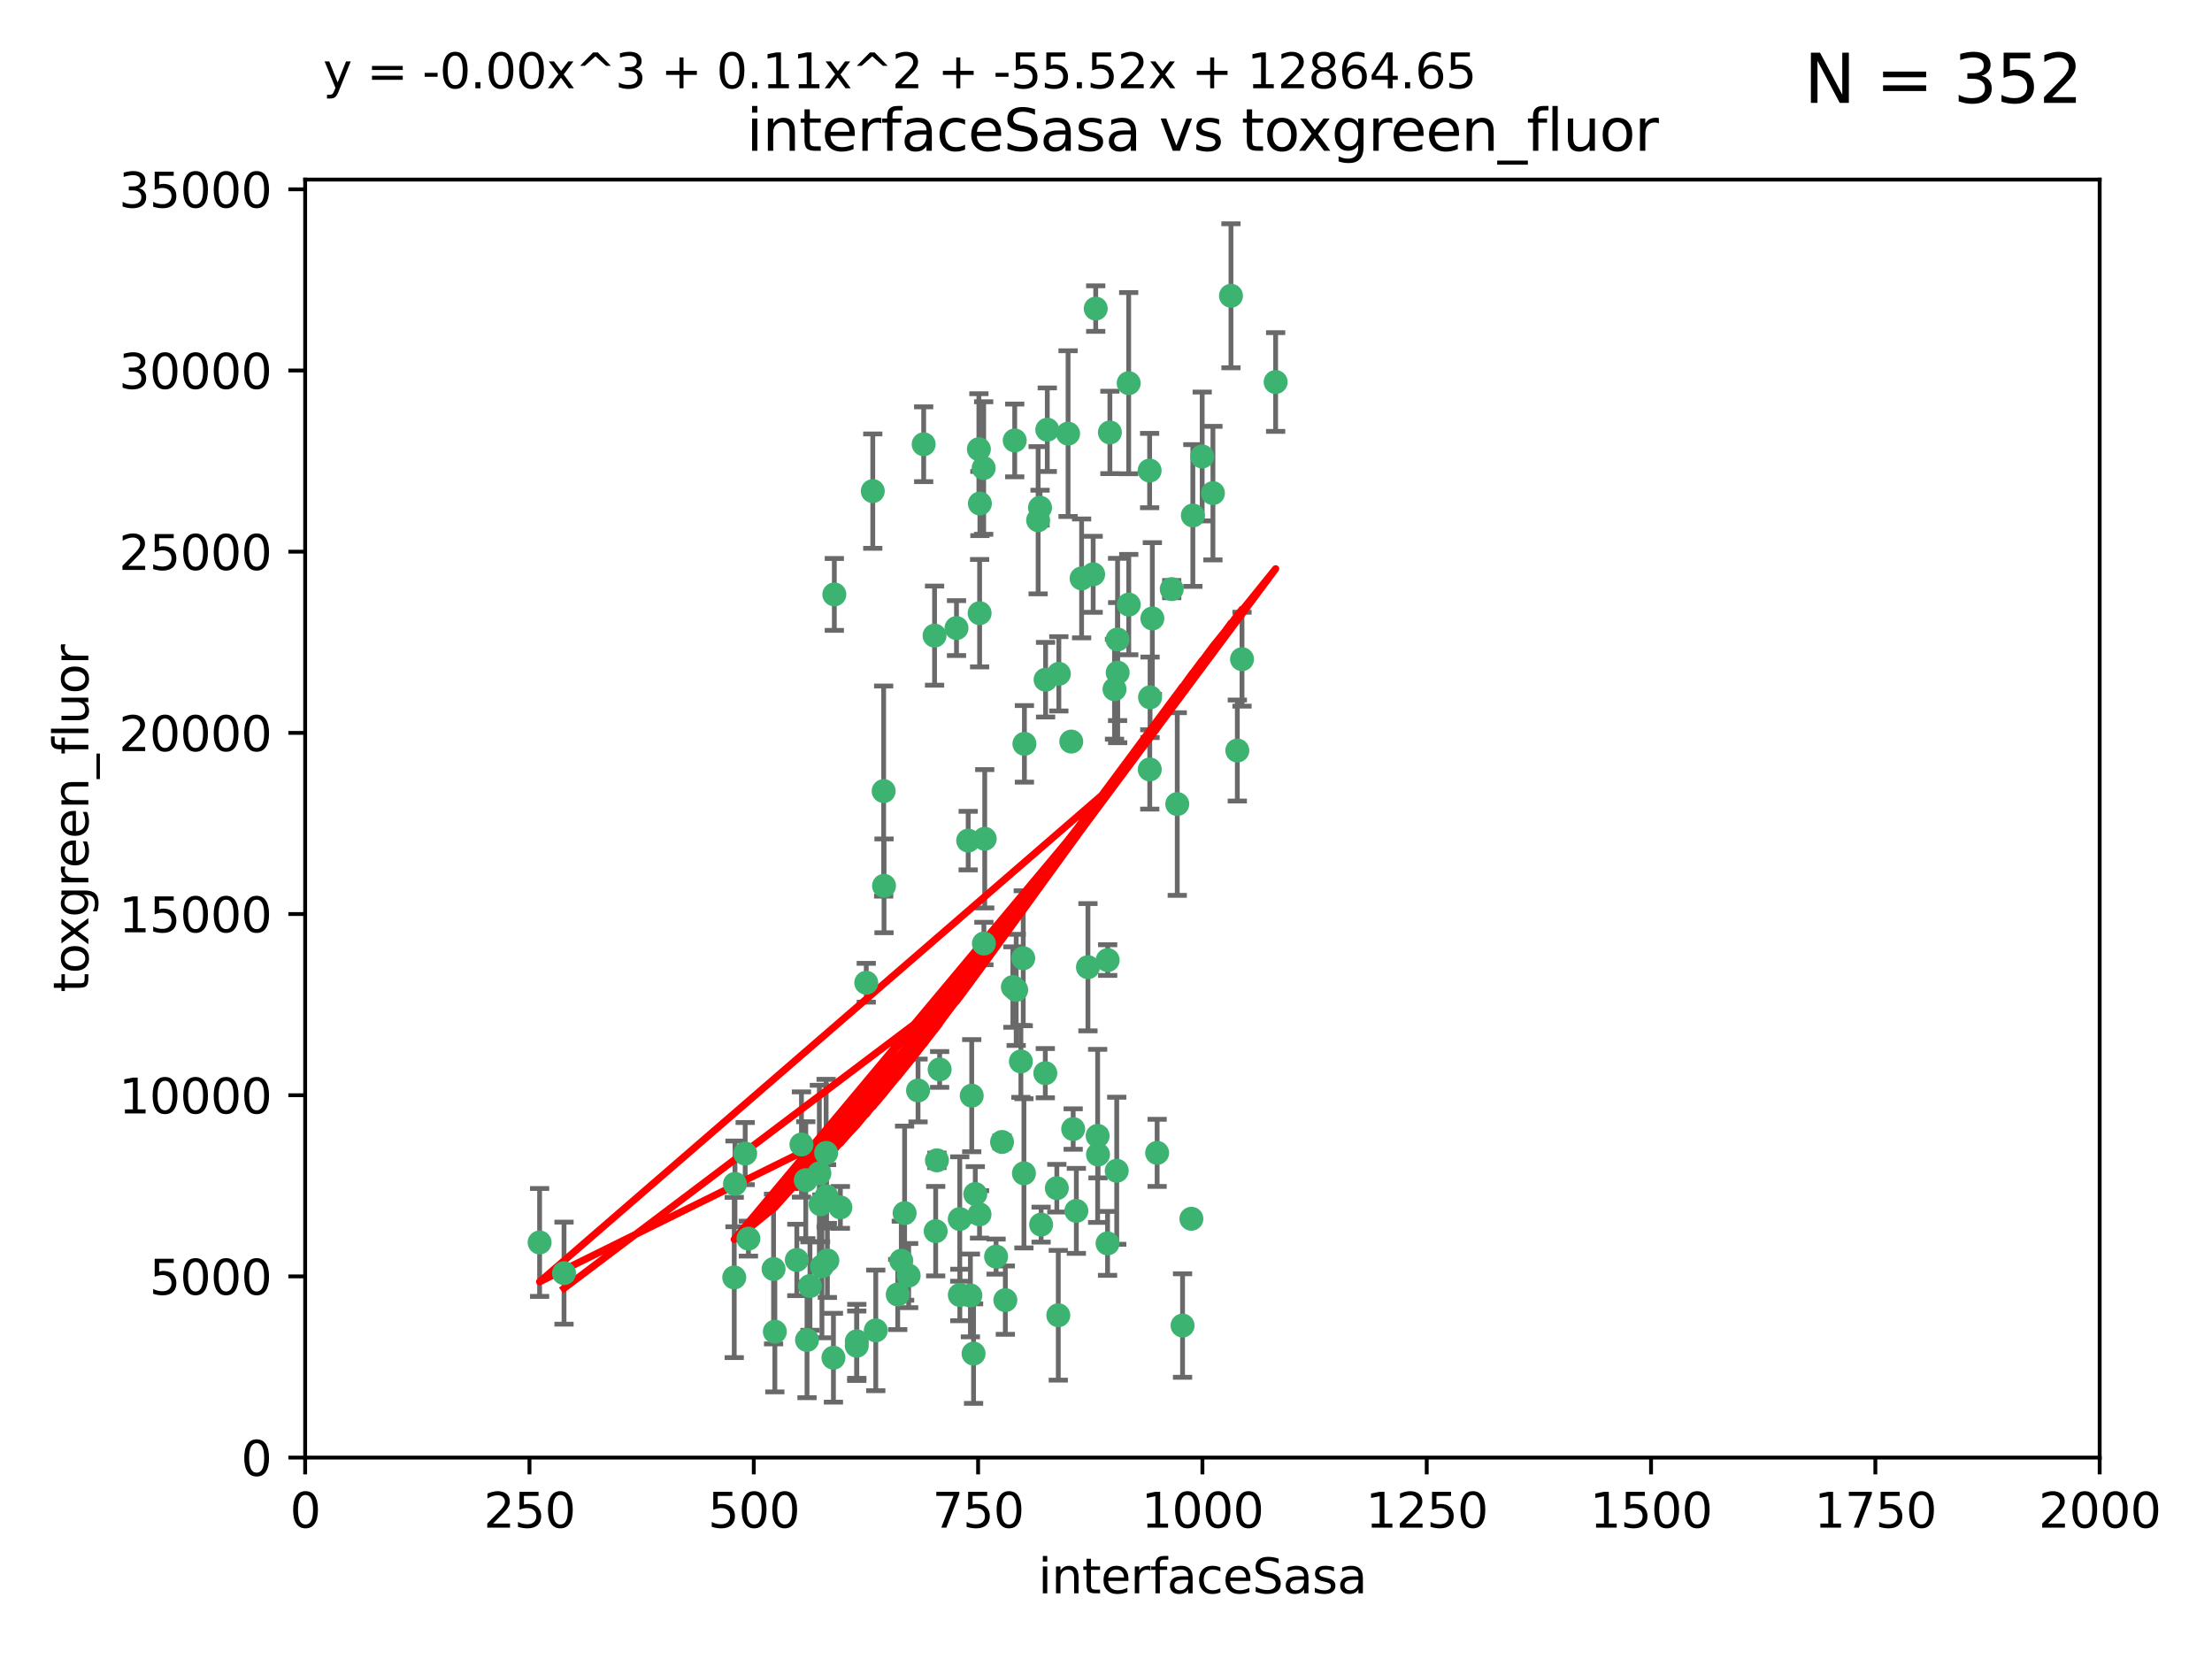 <?xml version="1.0" encoding="utf-8" standalone="no"?>
<!DOCTYPE svg PUBLIC "-//W3C//DTD SVG 1.1//EN"
  "http://www.w3.org/Graphics/SVG/1.1/DTD/svg11.dtd">
<svg xmlns:xlink="http://www.w3.org/1999/xlink" width="460.8pt" height="345.6pt" viewBox="0 0 460.8 345.6" xmlns="http://www.w3.org/2000/svg" version="1.1">
 <defs>
  <style type="text/css">*{stroke-linejoin: round; stroke-linecap: butt}</style>
 </defs>
 <g id="figure_1">
  <g id="patch_1">
   <path d="M 0 345.6 
L 460.8 345.6 
L 460.8 0 
L 0 0 
z
" style="fill: #ffffff"/>
  </g>
  <g id="axes_1">
   <g id="patch_2">
    <path d="M 63.571 303.64 
L 437.4 303.64 
L 437.4 37.411 
L 63.571 37.411 
z
" style="fill: #ffffff"/>
   </g>
   <g id="PathCollection_1">
    <defs>
     <path id="m485ebf714e" d="M 0 1.118 
C 0.297 1.118 0.581 1 0.791 0.791 
C 1 0.581 1.118 0.297 1.118 0 
C 1.118 -0.297 1 -0.581 0.791 -0.791 
C 0.581 -1 0.297 -1.118 0 -1.118 
C -0.297 -1.118 -0.581 -1 -0.791 -0.791 
C -1 -0.581 -1.118 -0.297 -1.118 0 
C -1.118 0.297 -1 0.581 -0.791 0.791 
C -0.581 1 -0.297 1.118 0 1.118 
z
" style="stroke: #3cb371"/>
    </defs>
    <g clip-path="url(#pb87357fab1)">
     <use xlink:href="#m485ebf714e" x="239.489" y="98.026" style="fill: #3cb371; stroke: #3cb371"/>
     <use xlink:href="#m485ebf714e" x="250.437" y="95.094" style="fill: #3cb371; stroke: #3cb371"/>
     <use xlink:href="#m485ebf714e" x="218.168" y="89.516" style="fill: #3cb371; stroke: #3cb371"/>
     <use xlink:href="#m485ebf714e" x="265.738" y="79.578" style="fill: #3cb371; stroke: #3cb371"/>
     <use xlink:href="#m485ebf714e" x="252.676" y="102.727" style="fill: #3cb371; stroke: #3cb371"/>
     <use xlink:href="#m485ebf714e" x="240.054" y="128.839" style="fill: #3cb371; stroke: #3cb371"/>
     <use xlink:href="#m485ebf714e" x="258.734" y="137.321" style="fill: #3cb371; stroke: #3cb371"/>
     <use xlink:href="#m485ebf714e" x="211.385" y="91.754" style="fill: #3cb371; stroke: #3cb371"/>
     <use xlink:href="#m485ebf714e" x="235.142" y="125.947" style="fill: #3cb371; stroke: #3cb371"/>
     <use xlink:href="#m485ebf714e" x="223.161" y="154.483" style="fill: #3cb371; stroke: #3cb371"/>
     <use xlink:href="#m485ebf714e" x="248.491" y="107.386" style="fill: #3cb371; stroke: #3cb371"/>
     <use xlink:href="#m485ebf714e" x="227.725" y="119.635" style="fill: #3cb371; stroke: #3cb371"/>
     <use xlink:href="#m485ebf714e" x="235.125" y="79.819" style="fill: #3cb371; stroke: #3cb371"/>
     <use xlink:href="#m485ebf714e" x="244.091" y="122.72" style="fill: #3cb371; stroke: #3cb371"/>
     <use xlink:href="#m485ebf714e" x="231.211" y="90.084" style="fill: #3cb371; stroke: #3cb371"/>
     <use xlink:href="#m485ebf714e" x="213.404" y="154.954" style="fill: #3cb371; stroke: #3cb371"/>
     <use xlink:href="#m485ebf714e" x="204.131" y="104.896" style="fill: #3cb371; stroke: #3cb371"/>
     <use xlink:href="#m485ebf714e" x="257.757" y="156.348" style="fill: #3cb371; stroke: #3cb371"/>
     <use xlink:href="#m485ebf714e" x="216.658" y="105.756" style="fill: #3cb371; stroke: #3cb371"/>
     <use xlink:href="#m485ebf714e" x="204.916" y="97.498" style="fill: #3cb371; stroke: #3cb371"/>
     <use xlink:href="#m485ebf714e" x="192.417" y="92.545" style="fill: #3cb371; stroke: #3cb371"/>
     <use xlink:href="#m485ebf714e" x="222.501" y="90.332" style="fill: #3cb371; stroke: #3cb371"/>
     <use xlink:href="#m485ebf714e" x="230.751" y="200.005" style="fill: #3cb371; stroke: #3cb371"/>
     <use xlink:href="#m485ebf714e" x="199.256" y="130.84" style="fill: #3cb371; stroke: #3cb371"/>
     <use xlink:href="#m485ebf714e" x="211.69" y="206.213" style="fill: #3cb371; stroke: #3cb371"/>
     <use xlink:href="#m485ebf714e" x="216.882" y="255.109" style="fill: #3cb371; stroke: #3cb371"/>
     <use xlink:href="#m485ebf714e" x="213.159" y="199.62" style="fill: #3cb371; stroke: #3cb371"/>
     <use xlink:href="#m485ebf714e" x="216.26" y="108.373" style="fill: #3cb371; stroke: #3cb371"/>
     <use xlink:href="#m485ebf714e" x="220.577" y="140.37" style="fill: #3cb371; stroke: #3cb371"/>
     <use xlink:href="#m485ebf714e" x="203.92" y="93.572" style="fill: #3cb371; stroke: #3cb371"/>
     <use xlink:href="#m485ebf714e" x="181.815" y="102.308" style="fill: #3cb371; stroke: #3cb371"/>
     <use xlink:href="#m485ebf714e" x="204.073" y="127.738" style="fill: #3cb371; stroke: #3cb371"/>
     <use xlink:href="#m485ebf714e" x="239.579" y="145.262" style="fill: #3cb371; stroke: #3cb371"/>
     <use xlink:href="#m485ebf714e" x="232.833" y="140.122" style="fill: #3cb371; stroke: #3cb371"/>
     <use xlink:href="#m485ebf714e" x="232.635" y="243.887" style="fill: #3cb371; stroke: #3cb371"/>
     <use xlink:href="#m485ebf714e" x="210.998" y="205.621" style="fill: #3cb371; stroke: #3cb371"/>
     <use xlink:href="#m485ebf714e" x="256.433" y="61.614" style="fill: #3cb371; stroke: #3cb371"/>
     <use xlink:href="#m485ebf714e" x="194.686" y="132.411" style="fill: #3cb371; stroke: #3cb371"/>
     <use xlink:href="#m485ebf714e" x="246.349" y="276.134" style="fill: #3cb371; stroke: #3cb371"/>
     <use xlink:href="#m485ebf714e" x="199.937" y="253.947" style="fill: #3cb371; stroke: #3cb371"/>
     <use xlink:href="#m485ebf714e" x="248.185" y="253.893" style="fill: #3cb371; stroke: #3cb371"/>
     <use xlink:href="#m485ebf714e" x="220.157" y="247.522" style="fill: #3cb371; stroke: #3cb371"/>
     <use xlink:href="#m485ebf714e" x="225.318" y="120.494" style="fill: #3cb371; stroke: #3cb371"/>
     <use xlink:href="#m485ebf714e" x="180.458" y="204.723" style="fill: #3cb371; stroke: #3cb371"/>
     <use xlink:href="#m485ebf714e" x="232.811" y="133.213" style="fill: #3cb371; stroke: #3cb371"/>
     <use xlink:href="#m485ebf714e" x="202.811" y="281.982" style="fill: #3cb371; stroke: #3cb371"/>
     <use xlink:href="#m485ebf714e" x="239.516" y="160.289" style="fill: #3cb371; stroke: #3cb371"/>
     <use xlink:href="#m485ebf714e" x="204.964" y="196.552" style="fill: #3cb371; stroke: #3cb371"/>
     <use xlink:href="#m485ebf714e" x="212.669" y="221.118" style="fill: #3cb371; stroke: #3cb371"/>
     <use xlink:href="#m485ebf714e" x="205.136" y="174.728" style="fill: #3cb371; stroke: #3cb371"/>
     <use xlink:href="#m485ebf714e" x="228.258" y="64.285" style="fill: #3cb371; stroke: #3cb371"/>
     <use xlink:href="#m485ebf714e" x="152.956" y="266.118" style="fill: #3cb371; stroke: #3cb371"/>
     <use xlink:href="#m485ebf714e" x="223.562" y="235.198" style="fill: #3cb371; stroke: #3cb371"/>
     <use xlink:href="#m485ebf714e" x="213.303" y="244.424" style="fill: #3cb371; stroke: #3cb371"/>
     <use xlink:href="#m485ebf714e" x="161.148" y="264.357" style="fill: #3cb371; stroke: #3cb371"/>
     <use xlink:href="#m485ebf714e" x="217.815" y="141.593" style="fill: #3cb371; stroke: #3cb371"/>
     <use xlink:href="#m485ebf714e" x="201.69" y="175.112" style="fill: #3cb371; stroke: #3cb371"/>
     <use xlink:href="#m485ebf714e" x="199.948" y="269.764" style="fill: #3cb371; stroke: #3cb371"/>
     <use xlink:href="#m485ebf714e" x="175.066" y="251.524" style="fill: #3cb371; stroke: #3cb371"/>
     <use xlink:href="#m485ebf714e" x="184.082" y="164.794" style="fill: #3cb371; stroke: #3cb371"/>
     <use xlink:href="#m485ebf714e" x="207.501" y="261.772" style="fill: #3cb371; stroke: #3cb371"/>
     <use xlink:href="#m485ebf714e" x="187.755" y="262.628" style="fill: #3cb371; stroke: #3cb371"/>
     <use xlink:href="#m485ebf714e" x="172.357" y="262.571" style="fill: #3cb371; stroke: #3cb371"/>
     <use xlink:href="#m485ebf714e" x="165.991" y="262.474" style="fill: #3cb371; stroke: #3cb371"/>
     <use xlink:href="#m485ebf714e" x="232.174" y="143.576" style="fill: #3cb371; stroke: #3cb371"/>
     <use xlink:href="#m485ebf714e" x="228.658" y="236.622" style="fill: #3cb371; stroke: #3cb371"/>
     <use xlink:href="#m485ebf714e" x="167.858" y="245.856" style="fill: #3cb371; stroke: #3cb371"/>
     <use xlink:href="#m485ebf714e" x="166.957" y="238.42" style="fill: #3cb371; stroke: #3cb371"/>
     <use xlink:href="#m485ebf714e" x="202.15" y="269.867" style="fill: #3cb371; stroke: #3cb371"/>
     <use xlink:href="#m485ebf714e" x="224.222" y="252.246" style="fill: #3cb371; stroke: #3cb371"/>
     <use xlink:href="#m485ebf714e" x="228.736" y="240.511" style="fill: #3cb371; stroke: #3cb371"/>
     <use xlink:href="#m485ebf714e" x="241.052" y="240.162" style="fill: #3cb371; stroke: #3cb371"/>
     <use xlink:href="#m485ebf714e" x="230.725" y="259.022" style="fill: #3cb371; stroke: #3cb371"/>
     <use xlink:href="#m485ebf714e" x="112.41" y="258.827" style="fill: #3cb371; stroke: #3cb371"/>
     <use xlink:href="#m485ebf714e" x="178.488" y="279.423" style="fill: #3cb371; stroke: #3cb371"/>
     <use xlink:href="#m485ebf714e" x="245.245" y="167.495" style="fill: #3cb371; stroke: #3cb371"/>
     <use xlink:href="#m485ebf714e" x="188.445" y="252.723" style="fill: #3cb371; stroke: #3cb371"/>
     <use xlink:href="#m485ebf714e" x="217.757" y="223.562" style="fill: #3cb371; stroke: #3cb371"/>
     <use xlink:href="#m485ebf714e" x="203.168" y="248.738" style="fill: #3cb371; stroke: #3cb371"/>
     <use xlink:href="#m485ebf714e" x="170.686" y="244.428" style="fill: #3cb371; stroke: #3cb371"/>
     <use xlink:href="#m485ebf714e" x="173.619" y="282.837" style="fill: #3cb371; stroke: #3cb371"/>
     <use xlink:href="#m485ebf714e" x="172.183" y="249.211" style="fill: #3cb371; stroke: #3cb371"/>
     <use xlink:href="#m485ebf714e" x="191.245" y="227.169" style="fill: #3cb371; stroke: #3cb371"/>
     <use xlink:href="#m485ebf714e" x="178.479" y="280.344" style="fill: #3cb371; stroke: #3cb371"/>
     <use xlink:href="#m485ebf714e" x="170.933" y="250.868" style="fill: #3cb371; stroke: #3cb371"/>
     <use xlink:href="#m485ebf714e" x="220.46" y="273.991" style="fill: #3cb371; stroke: #3cb371"/>
     <use xlink:href="#m485ebf714e" x="173.806" y="123.828" style="fill: #3cb371; stroke: #3cb371"/>
     <use xlink:href="#m485ebf714e" x="209.43" y="270.841" style="fill: #3cb371; stroke: #3cb371"/>
     <use xlink:href="#m485ebf714e" x="155.238" y="240.314" style="fill: #3cb371; stroke: #3cb371"/>
     <use xlink:href="#m485ebf714e" x="161.415" y="277.409" style="fill: #3cb371; stroke: #3cb371"/>
     <use xlink:href="#m485ebf714e" x="195.181" y="241.718" style="fill: #3cb371; stroke: #3cb371"/>
     <use xlink:href="#m485ebf714e" x="168.116" y="279.141" style="fill: #3cb371; stroke: #3cb371"/>
     <use xlink:href="#m485ebf714e" x="204.052" y="252.978" style="fill: #3cb371; stroke: #3cb371"/>
     <use xlink:href="#m485ebf714e" x="155.909" y="258.029" style="fill: #3cb371; stroke: #3cb371"/>
     <use xlink:href="#m485ebf714e" x="187.013" y="269.669" style="fill: #3cb371; stroke: #3cb371"/>
     <use xlink:href="#m485ebf714e" x="195.744" y="222.785" style="fill: #3cb371; stroke: #3cb371"/>
     <use xlink:href="#m485ebf714e" x="189.29" y="265.728" style="fill: #3cb371; stroke: #3cb371"/>
     <use xlink:href="#m485ebf714e" x="182.439" y="277.145" style="fill: #3cb371; stroke: #3cb371"/>
     <use xlink:href="#m485ebf714e" x="226.639" y="201.488" style="fill: #3cb371; stroke: #3cb371"/>
     <use xlink:href="#m485ebf714e" x="208.742" y="237.895" style="fill: #3cb371; stroke: #3cb371"/>
     <use xlink:href="#m485ebf714e" x="171.225" y="263.81" style="fill: #3cb371; stroke: #3cb371"/>
     <use xlink:href="#m485ebf714e" x="184.157" y="184.534" style="fill: #3cb371; stroke: #3cb371"/>
     <use xlink:href="#m485ebf714e" x="172.097" y="240.178" style="fill: #3cb371; stroke: #3cb371"/>
     <use xlink:href="#m485ebf714e" x="153.109" y="246.624" style="fill: #3cb371; stroke: #3cb371"/>
     <use xlink:href="#m485ebf714e" x="194.92" y="256.474" style="fill: #3cb371; stroke: #3cb371"/>
     <use xlink:href="#m485ebf714e" x="168.733" y="267.91" style="fill: #3cb371; stroke: #3cb371"/>
     <use xlink:href="#m485ebf714e" x="202.428" y="228.248" style="fill: #3cb371; stroke: #3cb371"/>
     <use xlink:href="#m485ebf714e" x="117.494" y="265.217" style="fill: #3cb371; stroke: #3cb371"/>
    </g>
   </g>
   <g id="matplotlib.axis_1">
    <g id="xtick_1">
     <g id="line2d_1">
      <defs>
       <path id="m5e1290fc0a" d="M 0 0 
L 0 3.5 
" style="stroke: #000000; stroke-width: 0.8"/>
      </defs>
      <g>
       <use xlink:href="#m5e1290fc0a" x="63.571" y="303.64" style="stroke: #000000; stroke-width: 0.8"/>
      </g>
     </g>
     <g id="text_1">
      <!-- 0 -->
      <g transform="translate(60.39 318.238)scale(0.1 -0.1)">
       <defs>
        <path id="DejaVuSans-30" d="M 2034 4250 
Q 1547 4250 1301 3770 
Q 1056 3291 1056 2328 
Q 1056 1369 1301 889 
Q 1547 409 2034 409 
Q 2525 409 2770 889 
Q 3016 1369 3016 2328 
Q 3016 3291 2770 3770 
Q 2525 4250 2034 4250 
z
M 2034 4750 
Q 2819 4750 3233 4129 
Q 3647 3509 3647 2328 
Q 3647 1150 3233 529 
Q 2819 -91 2034 -91 
Q 1250 -91 836 529 
Q 422 1150 422 2328 
Q 422 3509 836 4129 
Q 1250 4750 2034 4750 
z
" transform="scale(0.016)"/>
       </defs>
       <use xlink:href="#DejaVuSans-30"/>
      </g>
     </g>
    </g>
    <g id="xtick_2">
     <g id="line2d_2">
      <g>
       <use xlink:href="#m5e1290fc0a" x="110.3" y="303.64" style="stroke: #000000; stroke-width: 0.8"/>
      </g>
     </g>
     <g id="text_2">
      <!-- 250 -->
      <g transform="translate(100.756 318.238)scale(0.1 -0.1)">
       <defs>
        <path id="DejaVuSans-32" d="M 1228 531 
L 3431 531 
L 3431 0 
L 469 0 
L 469 531 
Q 828 903 1448 1529 
Q 2069 2156 2228 2338 
Q 2531 2678 2651 2914 
Q 2772 3150 2772 3378 
Q 2772 3750 2511 3984 
Q 2250 4219 1831 4219 
Q 1534 4219 1204 4116 
Q 875 4013 500 3803 
L 500 4441 
Q 881 4594 1212 4672 
Q 1544 4750 1819 4750 
Q 2544 4750 2975 4387 
Q 3406 4025 3406 3419 
Q 3406 3131 3298 2873 
Q 3191 2616 2906 2266 
Q 2828 2175 2409 1742 
Q 1991 1309 1228 531 
z
" transform="scale(0.016)"/>
        <path id="DejaVuSans-35" d="M 691 4666 
L 3169 4666 
L 3169 4134 
L 1269 4134 
L 1269 2991 
Q 1406 3038 1543 3061 
Q 1681 3084 1819 3084 
Q 2600 3084 3056 2656 
Q 3513 2228 3513 1497 
Q 3513 744 3044 326 
Q 2575 -91 1722 -91 
Q 1428 -91 1123 -41 
Q 819 9 494 109 
L 494 744 
Q 775 591 1075 516 
Q 1375 441 1709 441 
Q 2250 441 2565 725 
Q 2881 1009 2881 1497 
Q 2881 1984 2565 2268 
Q 2250 2553 1709 2553 
Q 1456 2553 1204 2497 
Q 953 2441 691 2322 
L 691 4666 
z
" transform="scale(0.016)"/>
       </defs>
       <use xlink:href="#DejaVuSans-32"/>
       <use xlink:href="#DejaVuSans-35" x="63.623"/>
       <use xlink:href="#DejaVuSans-30" x="127.246"/>
      </g>
     </g>
    </g>
    <g id="xtick_3">
     <g id="line2d_3">
      <g>
       <use xlink:href="#m5e1290fc0a" x="157.028" y="303.64" style="stroke: #000000; stroke-width: 0.8"/>
      </g>
     </g>
     <g id="text_3">
      <!-- 500 -->
      <g transform="translate(147.485 318.238)scale(0.1 -0.1)">
       <use xlink:href="#DejaVuSans-35"/>
       <use xlink:href="#DejaVuSans-30" x="63.623"/>
       <use xlink:href="#DejaVuSans-30" x="127.246"/>
      </g>
     </g>
    </g>
    <g id="xtick_4">
     <g id="line2d_4">
      <g>
       <use xlink:href="#m5e1290fc0a" x="203.757" y="303.64" style="stroke: #000000; stroke-width: 0.8"/>
      </g>
     </g>
     <g id="text_4">
      <!-- 750 -->
      <g transform="translate(194.213 318.238)scale(0.1 -0.1)">
       <defs>
        <path id="DejaVuSans-37" d="M 525 4666 
L 3525 4666 
L 3525 4397 
L 1831 0 
L 1172 0 
L 2766 4134 
L 525 4134 
L 525 4666 
z
" transform="scale(0.016)"/>
       </defs>
       <use xlink:href="#DejaVuSans-37"/>
       <use xlink:href="#DejaVuSans-35" x="63.623"/>
       <use xlink:href="#DejaVuSans-30" x="127.246"/>
      </g>
     </g>
    </g>
    <g id="xtick_5">
     <g id="line2d_5">
      <g>
       <use xlink:href="#m5e1290fc0a" x="250.486" y="303.64" style="stroke: #000000; stroke-width: 0.8"/>
      </g>
     </g>
     <g id="text_5">
      <!-- 1000 -->
      <g transform="translate(237.761 318.238)scale(0.1 -0.1)">
       <defs>
        <path id="DejaVuSans-31" d="M 794 531 
L 1825 531 
L 1825 4091 
L 703 3866 
L 703 4441 
L 1819 4666 
L 2450 4666 
L 2450 531 
L 3481 531 
L 3481 0 
L 794 0 
L 794 531 
z
" transform="scale(0.016)"/>
       </defs>
       <use xlink:href="#DejaVuSans-31"/>
       <use xlink:href="#DejaVuSans-30" x="63.623"/>
       <use xlink:href="#DejaVuSans-30" x="127.246"/>
       <use xlink:href="#DejaVuSans-30" x="190.869"/>
      </g>
     </g>
    </g>
    <g id="xtick_6">
     <g id="line2d_6">
      <g>
       <use xlink:href="#m5e1290fc0a" x="297.214" y="303.64" style="stroke: #000000; stroke-width: 0.8"/>
      </g>
     </g>
     <g id="text_6">
      <!-- 1250 -->
      <g transform="translate(284.489 318.238)scale(0.1 -0.1)">
       <use xlink:href="#DejaVuSans-31"/>
       <use xlink:href="#DejaVuSans-32" x="63.623"/>
       <use xlink:href="#DejaVuSans-35" x="127.246"/>
       <use xlink:href="#DejaVuSans-30" x="190.869"/>
      </g>
     </g>
    </g>
    <g id="xtick_7">
     <g id="line2d_7">
      <g>
       <use xlink:href="#m5e1290fc0a" x="343.943" y="303.64" style="stroke: #000000; stroke-width: 0.8"/>
      </g>
     </g>
     <g id="text_7">
      <!-- 1500 -->
      <g transform="translate(331.218 318.238)scale(0.1 -0.1)">
       <use xlink:href="#DejaVuSans-31"/>
       <use xlink:href="#DejaVuSans-35" x="63.623"/>
       <use xlink:href="#DejaVuSans-30" x="127.246"/>
       <use xlink:href="#DejaVuSans-30" x="190.869"/>
      </g>
     </g>
    </g>
    <g id="xtick_8">
     <g id="line2d_8">
      <g>
       <use xlink:href="#m5e1290fc0a" x="390.671" y="303.64" style="stroke: #000000; stroke-width: 0.8"/>
      </g>
     </g>
     <g id="text_8">
      <!-- 1750 -->
      <g transform="translate(377.946 318.238)scale(0.1 -0.1)">
       <use xlink:href="#DejaVuSans-31"/>
       <use xlink:href="#DejaVuSans-37" x="63.623"/>
       <use xlink:href="#DejaVuSans-35" x="127.246"/>
       <use xlink:href="#DejaVuSans-30" x="190.869"/>
      </g>
     </g>
    </g>
    <g id="xtick_9">
     <g id="line2d_9">
      <g>
       <use xlink:href="#m5e1290fc0a" x="437.4" y="303.64" style="stroke: #000000; stroke-width: 0.8"/>
      </g>
     </g>
     <g id="text_9">
      <!-- 2000 -->
      <g transform="translate(424.675 318.238)scale(0.1 -0.1)">
       <use xlink:href="#DejaVuSans-32"/>
       <use xlink:href="#DejaVuSans-30" x="63.623"/>
       <use xlink:href="#DejaVuSans-30" x="127.246"/>
       <use xlink:href="#DejaVuSans-30" x="190.869"/>
      </g>
     </g>
    </g>
    <g id="text_10">
     <!-- interfaceSasa -->
     <g transform="translate(216.279 331.917)scale(0.1 -0.1)">
      <defs>
       <path id="DejaVuSans-69" d="M 603 3500 
L 1178 3500 
L 1178 0 
L 603 0 
L 603 3500 
z
M 603 4863 
L 1178 4863 
L 1178 4134 
L 603 4134 
L 603 4863 
z
" transform="scale(0.016)"/>
       <path id="DejaVuSans-6e" d="M 3513 2113 
L 3513 0 
L 2938 0 
L 2938 2094 
Q 2938 2591 2744 2837 
Q 2550 3084 2163 3084 
Q 1697 3084 1428 2787 
Q 1159 2491 1159 1978 
L 1159 0 
L 581 0 
L 581 3500 
L 1159 3500 
L 1159 2956 
Q 1366 3272 1645 3428 
Q 1925 3584 2291 3584 
Q 2894 3584 3203 3211 
Q 3513 2838 3513 2113 
z
" transform="scale(0.016)"/>
       <path id="DejaVuSans-74" d="M 1172 4494 
L 1172 3500 
L 2356 3500 
L 2356 3053 
L 1172 3053 
L 1172 1153 
Q 1172 725 1289 603 
Q 1406 481 1766 481 
L 2356 481 
L 2356 0 
L 1766 0 
Q 1100 0 847 248 
Q 594 497 594 1153 
L 594 3053 
L 172 3053 
L 172 3500 
L 594 3500 
L 594 4494 
L 1172 4494 
z
" transform="scale(0.016)"/>
       <path id="DejaVuSans-65" d="M 3597 1894 
L 3597 1613 
L 953 1613 
Q 991 1019 1311 708 
Q 1631 397 2203 397 
Q 2534 397 2845 478 
Q 3156 559 3463 722 
L 3463 178 
Q 3153 47 2828 -22 
Q 2503 -91 2169 -91 
Q 1331 -91 842 396 
Q 353 884 353 1716 
Q 353 2575 817 3079 
Q 1281 3584 2069 3584 
Q 2775 3584 3186 3129 
Q 3597 2675 3597 1894 
z
M 3022 2063 
Q 3016 2534 2758 2815 
Q 2500 3097 2075 3097 
Q 1594 3097 1305 2825 
Q 1016 2553 972 2059 
L 3022 2063 
z
" transform="scale(0.016)"/>
       <path id="DejaVuSans-72" d="M 2631 2963 
Q 2534 3019 2420 3045 
Q 2306 3072 2169 3072 
Q 1681 3072 1420 2755 
Q 1159 2438 1159 1844 
L 1159 0 
L 581 0 
L 581 3500 
L 1159 3500 
L 1159 2956 
Q 1341 3275 1631 3429 
Q 1922 3584 2338 3584 
Q 2397 3584 2469 3576 
Q 2541 3569 2628 3553 
L 2631 2963 
z
" transform="scale(0.016)"/>
       <path id="DejaVuSans-66" d="M 2375 4863 
L 2375 4384 
L 1825 4384 
Q 1516 4384 1395 4259 
Q 1275 4134 1275 3809 
L 1275 3500 
L 2222 3500 
L 2222 3053 
L 1275 3053 
L 1275 0 
L 697 0 
L 697 3053 
L 147 3053 
L 147 3500 
L 697 3500 
L 697 3744 
Q 697 4328 969 4595 
Q 1241 4863 1831 4863 
L 2375 4863 
z
" transform="scale(0.016)"/>
       <path id="DejaVuSans-61" d="M 2194 1759 
Q 1497 1759 1228 1600 
Q 959 1441 959 1056 
Q 959 750 1161 570 
Q 1363 391 1709 391 
Q 2188 391 2477 730 
Q 2766 1069 2766 1631 
L 2766 1759 
L 2194 1759 
z
M 3341 1997 
L 3341 0 
L 2766 0 
L 2766 531 
Q 2569 213 2275 61 
Q 1981 -91 1556 -91 
Q 1019 -91 701 211 
Q 384 513 384 1019 
Q 384 1609 779 1909 
Q 1175 2209 1959 2209 
L 2766 2209 
L 2766 2266 
Q 2766 2663 2505 2880 
Q 2244 3097 1772 3097 
Q 1472 3097 1187 3025 
Q 903 2953 641 2809 
L 641 3341 
Q 956 3463 1253 3523 
Q 1550 3584 1831 3584 
Q 2591 3584 2966 3190 
Q 3341 2797 3341 1997 
z
" transform="scale(0.016)"/>
       <path id="DejaVuSans-63" d="M 3122 3366 
L 3122 2828 
Q 2878 2963 2633 3030 
Q 2388 3097 2138 3097 
Q 1578 3097 1268 2742 
Q 959 2388 959 1747 
Q 959 1106 1268 751 
Q 1578 397 2138 397 
Q 2388 397 2633 464 
Q 2878 531 3122 666 
L 3122 134 
Q 2881 22 2623 -34 
Q 2366 -91 2075 -91 
Q 1284 -91 818 406 
Q 353 903 353 1747 
Q 353 2603 823 3093 
Q 1294 3584 2113 3584 
Q 2378 3584 2631 3529 
Q 2884 3475 3122 3366 
z
" transform="scale(0.016)"/>
       <path id="DejaVuSans-53" d="M 3425 4513 
L 3425 3897 
Q 3066 4069 2747 4153 
Q 2428 4238 2131 4238 
Q 1616 4238 1336 4038 
Q 1056 3838 1056 3469 
Q 1056 3159 1242 3001 
Q 1428 2844 1947 2747 
L 2328 2669 
Q 3034 2534 3370 2195 
Q 3706 1856 3706 1288 
Q 3706 609 3251 259 
Q 2797 -91 1919 -91 
Q 1588 -91 1214 -16 
Q 841 59 441 206 
L 441 856 
Q 825 641 1194 531 
Q 1563 422 1919 422 
Q 2459 422 2753 634 
Q 3047 847 3047 1241 
Q 3047 1584 2836 1778 
Q 2625 1972 2144 2069 
L 1759 2144 
Q 1053 2284 737 2584 
Q 422 2884 422 3419 
Q 422 4038 858 4394 
Q 1294 4750 2059 4750 
Q 2388 4750 2728 4690 
Q 3069 4631 3425 4513 
z
" transform="scale(0.016)"/>
       <path id="DejaVuSans-73" d="M 2834 3397 
L 2834 2853 
Q 2591 2978 2328 3040 
Q 2066 3103 1784 3103 
Q 1356 3103 1142 2972 
Q 928 2841 928 2578 
Q 928 2378 1081 2264 
Q 1234 2150 1697 2047 
L 1894 2003 
Q 2506 1872 2764 1633 
Q 3022 1394 3022 966 
Q 3022 478 2636 193 
Q 2250 -91 1575 -91 
Q 1294 -91 989 -36 
Q 684 19 347 128 
L 347 722 
Q 666 556 975 473 
Q 1284 391 1588 391 
Q 1994 391 2212 530 
Q 2431 669 2431 922 
Q 2431 1156 2273 1281 
Q 2116 1406 1581 1522 
L 1381 1569 
Q 847 1681 609 1914 
Q 372 2147 372 2553 
Q 372 3047 722 3315 
Q 1072 3584 1716 3584 
Q 2034 3584 2315 3537 
Q 2597 3491 2834 3397 
z
" transform="scale(0.016)"/>
      </defs>
      <use xlink:href="#DejaVuSans-69"/>
      <use xlink:href="#DejaVuSans-6e" x="27.783"/>
      <use xlink:href="#DejaVuSans-74" x="91.162"/>
      <use xlink:href="#DejaVuSans-65" x="130.371"/>
      <use xlink:href="#DejaVuSans-72" x="191.895"/>
      <use xlink:href="#DejaVuSans-66" x="233.008"/>
      <use xlink:href="#DejaVuSans-61" x="268.213"/>
      <use xlink:href="#DejaVuSans-63" x="329.492"/>
      <use xlink:href="#DejaVuSans-65" x="384.473"/>
      <use xlink:href="#DejaVuSans-53" x="445.996"/>
      <use xlink:href="#DejaVuSans-61" x="509.473"/>
      <use xlink:href="#DejaVuSans-73" x="570.752"/>
      <use xlink:href="#DejaVuSans-61" x="622.852"/>
     </g>
    </g>
   </g>
   <g id="matplotlib.axis_2">
    <g id="ytick_1">
     <g id="line2d_10">
      <defs>
       <path id="meebae6c141" d="M 0 0 
L -3.5 0 
" style="stroke: #000000; stroke-width: 0.8"/>
      </defs>
      <g>
       <use xlink:href="#meebae6c141" x="63.571" y="303.64" style="stroke: #000000; stroke-width: 0.8"/>
      </g>
     </g>
     <g id="text_11">
      <!-- 0 -->
      <g transform="translate(50.209 307.439)scale(0.1 -0.1)">
       <use xlink:href="#DejaVuSans-30"/>
      </g>
     </g>
    </g>
    <g id="ytick_2">
     <g id="line2d_11">
      <g>
       <use xlink:href="#meebae6c141" x="63.571" y="265.897" style="stroke: #000000; stroke-width: 0.8"/>
      </g>
     </g>
     <g id="text_12">
      <!-- 5000 -->
      <g transform="translate(31.121 269.696)scale(0.1 -0.1)">
       <use xlink:href="#DejaVuSans-35"/>
       <use xlink:href="#DejaVuSans-30" x="63.623"/>
       <use xlink:href="#DejaVuSans-30" x="127.246"/>
       <use xlink:href="#DejaVuSans-30" x="190.869"/>
      </g>
     </g>
    </g>
    <g id="ytick_3">
     <g id="line2d_12">
      <g>
       <use xlink:href="#meebae6c141" x="63.571" y="228.154" style="stroke: #000000; stroke-width: 0.8"/>
      </g>
     </g>
     <g id="text_13">
      <!-- 10000 -->
      <g transform="translate(24.759 231.953)scale(0.1 -0.1)">
       <use xlink:href="#DejaVuSans-31"/>
       <use xlink:href="#DejaVuSans-30" x="63.623"/>
       <use xlink:href="#DejaVuSans-30" x="127.246"/>
       <use xlink:href="#DejaVuSans-30" x="190.869"/>
       <use xlink:href="#DejaVuSans-30" x="254.492"/>
      </g>
     </g>
    </g>
    <g id="ytick_4">
     <g id="line2d_13">
      <g>
       <use xlink:href="#meebae6c141" x="63.571" y="190.411" style="stroke: #000000; stroke-width: 0.8"/>
      </g>
     </g>
     <g id="text_14">
      <!-- 15000 -->
      <g transform="translate(24.759 194.21)scale(0.1 -0.1)">
       <use xlink:href="#DejaVuSans-31"/>
       <use xlink:href="#DejaVuSans-35" x="63.623"/>
       <use xlink:href="#DejaVuSans-30" x="127.246"/>
       <use xlink:href="#DejaVuSans-30" x="190.869"/>
       <use xlink:href="#DejaVuSans-30" x="254.492"/>
      </g>
     </g>
    </g>
    <g id="ytick_5">
     <g id="line2d_14">
      <g>
       <use xlink:href="#meebae6c141" x="63.571" y="152.668" style="stroke: #000000; stroke-width: 0.8"/>
      </g>
     </g>
     <g id="text_15">
      <!-- 20000 -->
      <g transform="translate(24.759 156.467)scale(0.1 -0.1)">
       <use xlink:href="#DejaVuSans-32"/>
       <use xlink:href="#DejaVuSans-30" x="63.623"/>
       <use xlink:href="#DejaVuSans-30" x="127.246"/>
       <use xlink:href="#DejaVuSans-30" x="190.869"/>
       <use xlink:href="#DejaVuSans-30" x="254.492"/>
      </g>
     </g>
    </g>
    <g id="ytick_6">
     <g id="line2d_15">
      <g>
       <use xlink:href="#meebae6c141" x="63.571" y="114.925" style="stroke: #000000; stroke-width: 0.8"/>
      </g>
     </g>
     <g id="text_16">
      <!-- 25000 -->
      <g transform="translate(24.759 118.724)scale(0.1 -0.1)">
       <use xlink:href="#DejaVuSans-32"/>
       <use xlink:href="#DejaVuSans-35" x="63.623"/>
       <use xlink:href="#DejaVuSans-30" x="127.246"/>
       <use xlink:href="#DejaVuSans-30" x="190.869"/>
       <use xlink:href="#DejaVuSans-30" x="254.492"/>
      </g>
     </g>
    </g>
    <g id="ytick_7">
     <g id="line2d_16">
      <g>
       <use xlink:href="#meebae6c141" x="63.571" y="77.181" style="stroke: #000000; stroke-width: 0.8"/>
      </g>
     </g>
     <g id="text_17">
      <!-- 30000 -->
      <g transform="translate(24.759 80.981)scale(0.1 -0.1)">
       <defs>
        <path id="DejaVuSans-33" d="M 2597 2516 
Q 3050 2419 3304 2112 
Q 3559 1806 3559 1356 
Q 3559 666 3084 287 
Q 2609 -91 1734 -91 
Q 1441 -91 1130 -33 
Q 819 25 488 141 
L 488 750 
Q 750 597 1062 519 
Q 1375 441 1716 441 
Q 2309 441 2620 675 
Q 2931 909 2931 1356 
Q 2931 1769 2642 2001 
Q 2353 2234 1838 2234 
L 1294 2234 
L 1294 2753 
L 1863 2753 
Q 2328 2753 2575 2939 
Q 2822 3125 2822 3475 
Q 2822 3834 2567 4026 
Q 2313 4219 1838 4219 
Q 1578 4219 1281 4162 
Q 984 4106 628 3988 
L 628 4550 
Q 988 4650 1302 4700 
Q 1616 4750 1894 4750 
Q 2613 4750 3031 4423 
Q 3450 4097 3450 3541 
Q 3450 3153 3228 2886 
Q 3006 2619 2597 2516 
z
" transform="scale(0.016)"/>
       </defs>
       <use xlink:href="#DejaVuSans-33"/>
       <use xlink:href="#DejaVuSans-30" x="63.623"/>
       <use xlink:href="#DejaVuSans-30" x="127.246"/>
       <use xlink:href="#DejaVuSans-30" x="190.869"/>
       <use xlink:href="#DejaVuSans-30" x="254.492"/>
      </g>
     </g>
    </g>
    <g id="ytick_8">
     <g id="line2d_17">
      <g>
       <use xlink:href="#meebae6c141" x="63.571" y="39.438" style="stroke: #000000; stroke-width: 0.8"/>
      </g>
     </g>
     <g id="text_18">
      <!-- 35000 -->
      <g transform="translate(24.759 43.238)scale(0.1 -0.1)">
       <use xlink:href="#DejaVuSans-33"/>
       <use xlink:href="#DejaVuSans-35" x="63.623"/>
       <use xlink:href="#DejaVuSans-30" x="127.246"/>
       <use xlink:href="#DejaVuSans-30" x="190.869"/>
       <use xlink:href="#DejaVuSans-30" x="254.492"/>
      </g>
     </g>
    </g>
    <g id="text_19">
     <!-- toxgreen_fluor -->
     <g transform="translate(18.401 206.72)rotate(-90)scale(0.1 -0.1)">
      <defs>
       <path id="DejaVuSans-6f" d="M 1959 3097 
Q 1497 3097 1228 2736 
Q 959 2375 959 1747 
Q 959 1119 1226 758 
Q 1494 397 1959 397 
Q 2419 397 2687 759 
Q 2956 1122 2956 1747 
Q 2956 2369 2687 2733 
Q 2419 3097 1959 3097 
z
M 1959 3584 
Q 2709 3584 3137 3096 
Q 3566 2609 3566 1747 
Q 3566 888 3137 398 
Q 2709 -91 1959 -91 
Q 1206 -91 779 398 
Q 353 888 353 1747 
Q 353 2609 779 3096 
Q 1206 3584 1959 3584 
z
" transform="scale(0.016)"/>
       <path id="DejaVuSans-78" d="M 3513 3500 
L 2247 1797 
L 3578 0 
L 2900 0 
L 1881 1375 
L 863 0 
L 184 0 
L 1544 1831 
L 300 3500 
L 978 3500 
L 1906 2253 
L 2834 3500 
L 3513 3500 
z
" transform="scale(0.016)"/>
       <path id="DejaVuSans-67" d="M 2906 1791 
Q 2906 2416 2648 2759 
Q 2391 3103 1925 3103 
Q 1463 3103 1205 2759 
Q 947 2416 947 1791 
Q 947 1169 1205 825 
Q 1463 481 1925 481 
Q 2391 481 2648 825 
Q 2906 1169 2906 1791 
z
M 3481 434 
Q 3481 -459 3084 -895 
Q 2688 -1331 1869 -1331 
Q 1566 -1331 1297 -1286 
Q 1028 -1241 775 -1147 
L 775 -588 
Q 1028 -725 1275 -790 
Q 1522 -856 1778 -856 
Q 2344 -856 2625 -561 
Q 2906 -266 2906 331 
L 2906 616 
Q 2728 306 2450 153 
Q 2172 0 1784 0 
Q 1141 0 747 490 
Q 353 981 353 1791 
Q 353 2603 747 3093 
Q 1141 3584 1784 3584 
Q 2172 3584 2450 3431 
Q 2728 3278 2906 2969 
L 2906 3500 
L 3481 3500 
L 3481 434 
z
" transform="scale(0.016)"/>
       <path id="DejaVuSans-5f" d="M 3263 -1063 
L 3263 -1509 
L -63 -1509 
L -63 -1063 
L 3263 -1063 
z
" transform="scale(0.016)"/>
       <path id="DejaVuSans-6c" d="M 603 4863 
L 1178 4863 
L 1178 0 
L 603 0 
L 603 4863 
z
" transform="scale(0.016)"/>
       <path id="DejaVuSans-75" d="M 544 1381 
L 544 3500 
L 1119 3500 
L 1119 1403 
Q 1119 906 1312 657 
Q 1506 409 1894 409 
Q 2359 409 2629 706 
Q 2900 1003 2900 1516 
L 2900 3500 
L 3475 3500 
L 3475 0 
L 2900 0 
L 2900 538 
Q 2691 219 2414 64 
Q 2138 -91 1772 -91 
Q 1169 -91 856 284 
Q 544 659 544 1381 
z
M 1991 3584 
L 1991 3584 
z
" transform="scale(0.016)"/>
      </defs>
      <use xlink:href="#DejaVuSans-74"/>
      <use xlink:href="#DejaVuSans-6f" x="39.209"/>
      <use xlink:href="#DejaVuSans-78" x="97.266"/>
      <use xlink:href="#DejaVuSans-67" x="156.445"/>
      <use xlink:href="#DejaVuSans-72" x="219.922"/>
      <use xlink:href="#DejaVuSans-65" x="258.785"/>
      <use xlink:href="#DejaVuSans-65" x="320.309"/>
      <use xlink:href="#DejaVuSans-6e" x="381.832"/>
      <use xlink:href="#DejaVuSans-5f" x="445.211"/>
      <use xlink:href="#DejaVuSans-66" x="495.211"/>
      <use xlink:href="#DejaVuSans-6c" x="530.416"/>
      <use xlink:href="#DejaVuSans-75" x="558.199"/>
      <use xlink:href="#DejaVuSans-6f" x="621.578"/>
      <use xlink:href="#DejaVuSans-72" x="682.76"/>
     </g>
    </g>
   </g>
   <g id="LineCollection_1">
    <path d="M 239.489 105.772 
L 239.489 90.281 
" clip-path="url(#pb87357fab1)" style="fill: none; stroke: #696969"/>
    <path d="M 250.437 108.514 
L 250.437 81.675 
" clip-path="url(#pb87357fab1)" style="fill: none; stroke: #696969"/>
    <path d="M 218.168 98.217 
L 218.168 80.815 
" clip-path="url(#pb87357fab1)" style="fill: none; stroke: #696969"/>
    <path d="M 265.738 89.863 
L 265.738 69.294 
" clip-path="url(#pb87357fab1)" style="fill: none; stroke: #696969"/>
    <path d="M 252.676 116.638 
L 252.676 88.815 
" clip-path="url(#pb87357fab1)" style="fill: none; stroke: #696969"/>
    <path d="M 240.054 144.637 
L 240.054 113.041 
" clip-path="url(#pb87357fab1)" style="fill: none; stroke: #696969"/>
    <path d="M 258.734 147.102 
L 258.734 127.541 
" clip-path="url(#pb87357fab1)" style="fill: none; stroke: #696969"/>
    <path d="M 211.385 99.334 
L 211.385 84.174 
" clip-path="url(#pb87357fab1)" style="fill: none; stroke: #696969"/>
    <path d="M 235.142 136.397 
L 235.142 115.497 
" clip-path="url(#pb87357fab1)" style="fill: none; stroke: #696969"/>
    <path d="M 223.161 155.048 
L 223.161 153.918 
" clip-path="url(#pb87357fab1)" style="fill: none; stroke: #696969"/>
    <path d="M 248.491 122.155 
L 248.491 92.617 
" clip-path="url(#pb87357fab1)" style="fill: none; stroke: #696969"/>
    <path d="M 227.725 127.554 
L 227.725 111.717 
" clip-path="url(#pb87357fab1)" style="fill: none; stroke: #696969"/>
    <path d="M 235.125 98.693 
L 235.125 60.945 
" clip-path="url(#pb87357fab1)" style="fill: none; stroke: #696969"/>
    <path d="M 244.091 124.514 
L 244.091 120.926 
" clip-path="url(#pb87357fab1)" style="fill: none; stroke: #696969"/>
    <path d="M 231.211 98.668 
L 231.211 81.501 
" clip-path="url(#pb87357fab1)" style="fill: none; stroke: #696969"/>
    <path d="M 213.404 162.929 
L 213.404 146.979 
" clip-path="url(#pb87357fab1)" style="fill: none; stroke: #696969"/>
    <path d="M 204.131 111.578 
L 204.131 98.214 
" clip-path="url(#pb87357fab1)" style="fill: none; stroke: #696969"/>
    <path d="M 257.757 166.868 
L 257.757 145.829 
" clip-path="url(#pb87357fab1)" style="fill: none; stroke: #696969"/>
    <path d="M 216.658 109.392 
L 216.658 102.12 
" clip-path="url(#pb87357fab1)" style="fill: none; stroke: #696969"/>
    <path d="M 204.916 111.302 
L 204.916 83.693 
" clip-path="url(#pb87357fab1)" style="fill: none; stroke: #696969"/>
    <path d="M 192.417 100.341 
L 192.417 84.749 
" clip-path="url(#pb87357fab1)" style="fill: none; stroke: #696969"/>
    <path d="M 222.501 107.592 
L 222.501 73.071 
" clip-path="url(#pb87357fab1)" style="fill: none; stroke: #696969"/>
    <path d="M 230.751 203.204 
L 230.751 196.806 
" clip-path="url(#pb87357fab1)" style="fill: none; stroke: #696969"/>
    <path d="M 199.256 136.561 
L 199.256 125.12 
" clip-path="url(#pb87357fab1)" style="fill: none; stroke: #696969"/>
    <path d="M 211.69 217.788 
L 211.69 194.637 
" clip-path="url(#pb87357fab1)" style="fill: none; stroke: #696969"/>
    <path d="M 216.882 258.755 
L 216.882 251.464 
" clip-path="url(#pb87357fab1)" style="fill: none; stroke: #696969"/>
    <path d="M 213.159 213.675 
L 213.159 185.565 
" clip-path="url(#pb87357fab1)" style="fill: none; stroke: #696969"/>
    <path d="M 216.26 123.707 
L 216.26 93.039 
" clip-path="url(#pb87357fab1)" style="fill: none; stroke: #696969"/>
    <path d="M 220.577 148.106 
L 220.577 132.634 
" clip-path="url(#pb87357fab1)" style="fill: none; stroke: #696969"/>
    <path d="M 203.92 105.129 
L 203.92 82.016 
" clip-path="url(#pb87357fab1)" style="fill: none; stroke: #696969"/>
    <path d="M 181.815 114.22 
L 181.815 90.397 
" clip-path="url(#pb87357fab1)" style="fill: none; stroke: #696969"/>
    <path d="M 204.073 138.926 
L 204.073 116.549 
" clip-path="url(#pb87357fab1)" style="fill: none; stroke: #696969"/>
    <path d="M 239.579 153.647 
L 239.579 136.877 
" clip-path="url(#pb87357fab1)" style="fill: none; stroke: #696969"/>
    <path d="M 232.833 154.719 
L 232.833 125.526 
" clip-path="url(#pb87357fab1)" style="fill: none; stroke: #696969"/>
    <path d="M 232.635 259.205 
L 232.635 228.569 
" clip-path="url(#pb87357fab1)" style="fill: none; stroke: #696969"/>
    <path d="M 210.998 214 
L 210.998 197.242 
" clip-path="url(#pb87357fab1)" style="fill: none; stroke: #696969"/>
    <path d="M 256.433 76.614 
L 256.433 46.614 
" clip-path="url(#pb87357fab1)" style="fill: none; stroke: #696969"/>
    <path d="M 194.686 142.738 
L 194.686 122.084 
" clip-path="url(#pb87357fab1)" style="fill: none; stroke: #696969"/>
    <path d="M 246.349 286.914 
L 246.349 265.354 
" clip-path="url(#pb87357fab1)" style="fill: none; stroke: #696969"/>
    <path d="M 199.937 266.903 
L 199.937 240.99 
" clip-path="url(#pb87357fab1)" style="fill: none; stroke: #696969"/>
    <path d="M 248.185 254.845 
L 248.185 252.94 
" clip-path="url(#pb87357fab1)" style="fill: none; stroke: #696969"/>
    <path d="M 220.157 252.489 
L 220.157 242.555 
" clip-path="url(#pb87357fab1)" style="fill: none; stroke: #696969"/>
    <path d="M 225.318 132.879 
L 225.318 108.108 
" clip-path="url(#pb87357fab1)" style="fill: none; stroke: #696969"/>
    <path d="M 180.458 208.763 
L 180.458 200.682 
" clip-path="url(#pb87357fab1)" style="fill: none; stroke: #696969"/>
    <path d="M 232.811 150.11 
L 232.811 116.316 
" clip-path="url(#pb87357fab1)" style="fill: none; stroke: #696969"/>
    <path d="M 202.811 292.352 
L 202.811 271.612 
" clip-path="url(#pb87357fab1)" style="fill: none; stroke: #696969"/>
    <path d="M 239.516 168.551 
L 239.516 152.026 
" clip-path="url(#pb87357fab1)" style="fill: none; stroke: #696969"/>
    <path d="M 204.964 200.974 
L 204.964 192.13 
" clip-path="url(#pb87357fab1)" style="fill: none; stroke: #696969"/>
    <path d="M 212.669 228.596 
L 212.669 213.64 
" clip-path="url(#pb87357fab1)" style="fill: none; stroke: #696969"/>
    <path d="M 205.136 189.135 
L 205.136 160.322 
" clip-path="url(#pb87357fab1)" style="fill: none; stroke: #696969"/>
    <path d="M 228.258 69.03 
L 228.258 59.54 
" clip-path="url(#pb87357fab1)" style="fill: none; stroke: #696969"/>
    <path d="M 152.956 282.811 
L 152.956 249.426 
" clip-path="url(#pb87357fab1)" style="fill: none; stroke: #696969"/>
    <path d="M 223.562 239.414 
L 223.562 230.981 
" clip-path="url(#pb87357fab1)" style="fill: none; stroke: #696969"/>
    <path d="M 213.303 259.965 
L 213.303 228.883 
" clip-path="url(#pb87357fab1)" style="fill: none; stroke: #696969"/>
    <path d="M 161.148 279.964 
L 161.148 248.75 
" clip-path="url(#pb87357fab1)" style="fill: none; stroke: #696969"/>
    <path d="M 217.815 149.363 
L 217.815 133.823 
" clip-path="url(#pb87357fab1)" style="fill: none; stroke: #696969"/>
    <path d="M 201.69 181.212 
L 201.69 169.013 
" clip-path="url(#pb87357fab1)" style="fill: none; stroke: #696969"/>
    <path d="M 199.948 275.127 
L 199.948 264.4 
" clip-path="url(#pb87357fab1)" style="fill: none; stroke: #696969"/>
    <path d="M 175.066 255.883 
L 175.066 247.164 
" clip-path="url(#pb87357fab1)" style="fill: none; stroke: #696969"/>
    <path d="M 184.082 186.68 
L 184.082 142.908 
" clip-path="url(#pb87357fab1)" style="fill: none; stroke: #696969"/>
    <path d="M 207.501 265.422 
L 207.501 258.121 
" clip-path="url(#pb87357fab1)" style="fill: none; stroke: #696969"/>
    <path d="M 187.755 270.857 
L 187.755 254.399 
" clip-path="url(#pb87357fab1)" style="fill: none; stroke: #696969"/>
    <path d="M 172.357 270.288 
L 172.357 254.854 
" clip-path="url(#pb87357fab1)" style="fill: none; stroke: #696969"/>
    <path d="M 165.991 269.915 
L 165.991 255.033 
" clip-path="url(#pb87357fab1)" style="fill: none; stroke: #696969"/>
    <path d="M 232.174 153.98 
L 232.174 133.171 
" clip-path="url(#pb87357fab1)" style="fill: none; stroke: #696969"/>
    <path d="M 228.658 254.649 
L 228.658 218.596 
" clip-path="url(#pb87357fab1)" style="fill: none; stroke: #696969"/>
    <path d="M 167.858 258.035 
L 167.858 233.677 
" clip-path="url(#pb87357fab1)" style="fill: none; stroke: #696969"/>
    <path d="M 166.957 249.385 
L 166.957 227.454 
" clip-path="url(#pb87357fab1)" style="fill: none; stroke: #696969"/>
    <path d="M 202.15 278.49 
L 202.15 261.245 
" clip-path="url(#pb87357fab1)" style="fill: none; stroke: #696969"/>
    <path d="M 224.222 261.1 
L 224.222 243.393 
" clip-path="url(#pb87357fab1)" style="fill: none; stroke: #696969"/>
    <path d="M 228.736 245.375 
L 228.736 235.646 
" clip-path="url(#pb87357fab1)" style="fill: none; stroke: #696969"/>
    <path d="M 241.052 247.153 
L 241.052 233.171 
" clip-path="url(#pb87357fab1)" style="fill: none; stroke: #696969"/>
    <path d="M 230.725 265.679 
L 230.725 252.364 
" clip-path="url(#pb87357fab1)" style="fill: none; stroke: #696969"/>
    <path d="M 112.41 270.066 
L 112.41 247.588 
" clip-path="url(#pb87357fab1)" style="fill: none; stroke: #696969"/>
    <path d="M 178.488 287.127 
L 178.488 271.719 
" clip-path="url(#pb87357fab1)" style="fill: none; stroke: #696969"/>
    <path d="M 245.245 186.519 
L 245.245 148.47 
" clip-path="url(#pb87357fab1)" style="fill: none; stroke: #696969"/>
    <path d="M 188.445 270.856 
L 188.445 234.59 
" clip-path="url(#pb87357fab1)" style="fill: none; stroke: #696969"/>
    <path d="M 217.757 228.692 
L 217.757 218.432 
" clip-path="url(#pb87357fab1)" style="fill: none; stroke: #696969"/>
    <path d="M 203.168 254.447 
L 203.168 243.029 
" clip-path="url(#pb87357fab1)" style="fill: none; stroke: #696969"/>
    <path d="M 170.686 262.775 
L 170.686 226.08 
" clip-path="url(#pb87357fab1)" style="fill: none; stroke: #696969"/>
    <path d="M 173.619 292.089 
L 173.619 273.585 
" clip-path="url(#pb87357fab1)" style="fill: none; stroke: #696969"/>
    <path d="M 172.183 255.803 
L 172.183 242.62 
" clip-path="url(#pb87357fab1)" style="fill: none; stroke: #696969"/>
    <path d="M 191.245 233.713 
L 191.245 220.626 
" clip-path="url(#pb87357fab1)" style="fill: none; stroke: #696969"/>
    <path d="M 178.479 287.577 
L 178.479 273.112 
" clip-path="url(#pb87357fab1)" style="fill: none; stroke: #696969"/>
    <path d="M 170.933 258.68 
L 170.933 243.057 
" clip-path="url(#pb87357fab1)" style="fill: none; stroke: #696969"/>
    <path d="M 220.46 287.508 
L 220.46 260.474 
" clip-path="url(#pb87357fab1)" style="fill: none; stroke: #696969"/>
    <path d="M 173.806 131.314 
L 173.806 116.343 
" clip-path="url(#pb87357fab1)" style="fill: none; stroke: #696969"/>
    <path d="M 209.43 277.958 
L 209.43 263.723 
" clip-path="url(#pb87357fab1)" style="fill: none; stroke: #696969"/>
    <path d="M 155.238 246.787 
L 155.238 233.841 
" clip-path="url(#pb87357fab1)" style="fill: none; stroke: #696969"/>
    <path d="M 161.415 289.954 
L 161.415 264.864 
" clip-path="url(#pb87357fab1)" style="fill: none; stroke: #696969"/>
    <path d="M 195.181 243.231 
L 195.181 240.205 
" clip-path="url(#pb87357fab1)" style="fill: none; stroke: #696969"/>
    <path d="M 168.116 291.163 
L 168.116 267.119 
" clip-path="url(#pb87357fab1)" style="fill: none; stroke: #696969"/>
    <path d="M 204.052 257.921 
L 204.052 248.036 
" clip-path="url(#pb87357fab1)" style="fill: none; stroke: #696969"/>
    <path d="M 155.909 261.667 
L 155.909 254.39 
" clip-path="url(#pb87357fab1)" style="fill: none; stroke: #696969"/>
    <path d="M 187.013 276.98 
L 187.013 262.359 
" clip-path="url(#pb87357fab1)" style="fill: none; stroke: #696969"/>
    <path d="M 195.744 226.514 
L 195.744 219.057 
" clip-path="url(#pb87357fab1)" style="fill: none; stroke: #696969"/>
    <path d="M 189.29 272.404 
L 189.29 259.053 
" clip-path="url(#pb87357fab1)" style="fill: none; stroke: #696969"/>
    <path d="M 182.439 289.704 
L 182.439 264.587 
" clip-path="url(#pb87357fab1)" style="fill: none; stroke: #696969"/>
    <path d="M 226.639 214.744 
L 226.639 188.233 
" clip-path="url(#pb87357fab1)" style="fill: none; stroke: #696969"/>
    <path d="M 208.742 239.147 
L 208.742 236.643 
" clip-path="url(#pb87357fab1)" style="fill: none; stroke: #696969"/>
    <path d="M 171.225 278.689 
L 171.225 248.931 
" clip-path="url(#pb87357fab1)" style="fill: none; stroke: #696969"/>
    <path d="M 184.157 194.3 
L 184.157 174.769 
" clip-path="url(#pb87357fab1)" style="fill: none; stroke: #696969"/>
    <path d="M 172.097 255.511 
L 172.097 224.845 
" clip-path="url(#pb87357fab1)" style="fill: none; stroke: #696969"/>
    <path d="M 153.109 255.558 
L 153.109 237.689 
" clip-path="url(#pb87357fab1)" style="fill: none; stroke: #696969"/>
    <path d="M 194.92 265.793 
L 194.92 247.155 
" clip-path="url(#pb87357fab1)" style="fill: none; stroke: #696969"/>
    <path d="M 168.733 277.119 
L 168.733 258.7 
" clip-path="url(#pb87357fab1)" style="fill: none; stroke: #696969"/>
    <path d="M 202.428 239.929 
L 202.428 216.567 
" clip-path="url(#pb87357fab1)" style="fill: none; stroke: #696969"/>
    <path d="M 117.494 275.847 
L 117.494 254.588 
" clip-path="url(#pb87357fab1)" style="fill: none; stroke: #696969"/>
   </g>
   <g id="line2d_18">
    <defs>
     <path id="m3b03778207" d="M 2 0 
L -2 -0 
" style="stroke: #696969"/>
    </defs>
    <g clip-path="url(#pb87357fab1)">
     <use xlink:href="#m3b03778207" x="239.489" y="105.772" style="fill: #696969; stroke: #696969"/>
     <use xlink:href="#m3b03778207" x="250.437" y="108.514" style="fill: #696969; stroke: #696969"/>
     <use xlink:href="#m3b03778207" x="218.168" y="98.217" style="fill: #696969; stroke: #696969"/>
     <use xlink:href="#m3b03778207" x="265.738" y="89.863" style="fill: #696969; stroke: #696969"/>
     <use xlink:href="#m3b03778207" x="252.676" y="116.638" style="fill: #696969; stroke: #696969"/>
     <use xlink:href="#m3b03778207" x="240.054" y="144.637" style="fill: #696969; stroke: #696969"/>
     <use xlink:href="#m3b03778207" x="258.734" y="147.102" style="fill: #696969; stroke: #696969"/>
     <use xlink:href="#m3b03778207" x="211.385" y="99.334" style="fill: #696969; stroke: #696969"/>
     <use xlink:href="#m3b03778207" x="235.142" y="136.397" style="fill: #696969; stroke: #696969"/>
     <use xlink:href="#m3b03778207" x="223.161" y="155.048" style="fill: #696969; stroke: #696969"/>
     <use xlink:href="#m3b03778207" x="248.491" y="122.155" style="fill: #696969; stroke: #696969"/>
     <use xlink:href="#m3b03778207" x="227.725" y="127.554" style="fill: #696969; stroke: #696969"/>
     <use xlink:href="#m3b03778207" x="235.125" y="98.693" style="fill: #696969; stroke: #696969"/>
     <use xlink:href="#m3b03778207" x="244.091" y="124.514" style="fill: #696969; stroke: #696969"/>
     <use xlink:href="#m3b03778207" x="231.211" y="98.668" style="fill: #696969; stroke: #696969"/>
     <use xlink:href="#m3b03778207" x="213.404" y="162.929" style="fill: #696969; stroke: #696969"/>
     <use xlink:href="#m3b03778207" x="204.131" y="111.578" style="fill: #696969; stroke: #696969"/>
     <use xlink:href="#m3b03778207" x="257.757" y="166.868" style="fill: #696969; stroke: #696969"/>
     <use xlink:href="#m3b03778207" x="216.658" y="109.392" style="fill: #696969; stroke: #696969"/>
     <use xlink:href="#m3b03778207" x="204.916" y="111.302" style="fill: #696969; stroke: #696969"/>
     <use xlink:href="#m3b03778207" x="192.417" y="100.341" style="fill: #696969; stroke: #696969"/>
     <use xlink:href="#m3b03778207" x="222.501" y="107.592" style="fill: #696969; stroke: #696969"/>
     <use xlink:href="#m3b03778207" x="230.751" y="203.204" style="fill: #696969; stroke: #696969"/>
     <use xlink:href="#m3b03778207" x="199.256" y="136.561" style="fill: #696969; stroke: #696969"/>
     <use xlink:href="#m3b03778207" x="211.69" y="217.788" style="fill: #696969; stroke: #696969"/>
     <use xlink:href="#m3b03778207" x="216.882" y="258.755" style="fill: #696969; stroke: #696969"/>
     <use xlink:href="#m3b03778207" x="213.159" y="213.675" style="fill: #696969; stroke: #696969"/>
     <use xlink:href="#m3b03778207" x="216.26" y="123.707" style="fill: #696969; stroke: #696969"/>
     <use xlink:href="#m3b03778207" x="220.577" y="148.106" style="fill: #696969; stroke: #696969"/>
     <use xlink:href="#m3b03778207" x="203.92" y="105.129" style="fill: #696969; stroke: #696969"/>
     <use xlink:href="#m3b03778207" x="181.815" y="114.22" style="fill: #696969; stroke: #696969"/>
     <use xlink:href="#m3b03778207" x="204.073" y="138.926" style="fill: #696969; stroke: #696969"/>
     <use xlink:href="#m3b03778207" x="239.579" y="153.647" style="fill: #696969; stroke: #696969"/>
     <use xlink:href="#m3b03778207" x="232.833" y="154.719" style="fill: #696969; stroke: #696969"/>
     <use xlink:href="#m3b03778207" x="232.635" y="259.205" style="fill: #696969; stroke: #696969"/>
     <use xlink:href="#m3b03778207" x="210.998" y="214" style="fill: #696969; stroke: #696969"/>
     <use xlink:href="#m3b03778207" x="256.433" y="76.614" style="fill: #696969; stroke: #696969"/>
     <use xlink:href="#m3b03778207" x="194.686" y="142.738" style="fill: #696969; stroke: #696969"/>
     <use xlink:href="#m3b03778207" x="246.349" y="286.914" style="fill: #696969; stroke: #696969"/>
     <use xlink:href="#m3b03778207" x="199.937" y="266.903" style="fill: #696969; stroke: #696969"/>
     <use xlink:href="#m3b03778207" x="248.185" y="254.845" style="fill: #696969; stroke: #696969"/>
     <use xlink:href="#m3b03778207" x="220.157" y="252.489" style="fill: #696969; stroke: #696969"/>
     <use xlink:href="#m3b03778207" x="225.318" y="132.879" style="fill: #696969; stroke: #696969"/>
     <use xlink:href="#m3b03778207" x="180.458" y="208.763" style="fill: #696969; stroke: #696969"/>
     <use xlink:href="#m3b03778207" x="232.811" y="150.11" style="fill: #696969; stroke: #696969"/>
     <use xlink:href="#m3b03778207" x="202.811" y="292.352" style="fill: #696969; stroke: #696969"/>
     <use xlink:href="#m3b03778207" x="239.516" y="168.551" style="fill: #696969; stroke: #696969"/>
     <use xlink:href="#m3b03778207" x="204.964" y="200.974" style="fill: #696969; stroke: #696969"/>
     <use xlink:href="#m3b03778207" x="212.669" y="228.596" style="fill: #696969; stroke: #696969"/>
     <use xlink:href="#m3b03778207" x="205.136" y="189.135" style="fill: #696969; stroke: #696969"/>
     <use xlink:href="#m3b03778207" x="228.258" y="69.03" style="fill: #696969; stroke: #696969"/>
     <use xlink:href="#m3b03778207" x="152.956" y="282.811" style="fill: #696969; stroke: #696969"/>
     <use xlink:href="#m3b03778207" x="223.562" y="239.414" style="fill: #696969; stroke: #696969"/>
     <use xlink:href="#m3b03778207" x="213.303" y="259.965" style="fill: #696969; stroke: #696969"/>
     <use xlink:href="#m3b03778207" x="161.148" y="279.964" style="fill: #696969; stroke: #696969"/>
     <use xlink:href="#m3b03778207" x="217.815" y="149.363" style="fill: #696969; stroke: #696969"/>
     <use xlink:href="#m3b03778207" x="201.69" y="181.212" style="fill: #696969; stroke: #696969"/>
     <use xlink:href="#m3b03778207" x="199.948" y="275.127" style="fill: #696969; stroke: #696969"/>
     <use xlink:href="#m3b03778207" x="175.066" y="255.883" style="fill: #696969; stroke: #696969"/>
     <use xlink:href="#m3b03778207" x="184.082" y="186.68" style="fill: #696969; stroke: #696969"/>
     <use xlink:href="#m3b03778207" x="207.501" y="265.422" style="fill: #696969; stroke: #696969"/>
     <use xlink:href="#m3b03778207" x="187.755" y="270.857" style="fill: #696969; stroke: #696969"/>
     <use xlink:href="#m3b03778207" x="172.357" y="270.288" style="fill: #696969; stroke: #696969"/>
     <use xlink:href="#m3b03778207" x="165.991" y="269.915" style="fill: #696969; stroke: #696969"/>
     <use xlink:href="#m3b03778207" x="232.174" y="153.98" style="fill: #696969; stroke: #696969"/>
     <use xlink:href="#m3b03778207" x="228.658" y="254.649" style="fill: #696969; stroke: #696969"/>
     <use xlink:href="#m3b03778207" x="167.858" y="258.035" style="fill: #696969; stroke: #696969"/>
     <use xlink:href="#m3b03778207" x="166.957" y="249.385" style="fill: #696969; stroke: #696969"/>
     <use xlink:href="#m3b03778207" x="202.15" y="278.49" style="fill: #696969; stroke: #696969"/>
     <use xlink:href="#m3b03778207" x="224.222" y="261.1" style="fill: #696969; stroke: #696969"/>
     <use xlink:href="#m3b03778207" x="228.736" y="245.375" style="fill: #696969; stroke: #696969"/>
     <use xlink:href="#m3b03778207" x="241.052" y="247.153" style="fill: #696969; stroke: #696969"/>
     <use xlink:href="#m3b03778207" x="230.725" y="265.679" style="fill: #696969; stroke: #696969"/>
     <use xlink:href="#m3b03778207" x="112.41" y="270.066" style="fill: #696969; stroke: #696969"/>
     <use xlink:href="#m3b03778207" x="178.488" y="287.127" style="fill: #696969; stroke: #696969"/>
     <use xlink:href="#m3b03778207" x="245.245" y="186.519" style="fill: #696969; stroke: #696969"/>
     <use xlink:href="#m3b03778207" x="188.445" y="270.856" style="fill: #696969; stroke: #696969"/>
     <use xlink:href="#m3b03778207" x="217.757" y="228.692" style="fill: #696969; stroke: #696969"/>
     <use xlink:href="#m3b03778207" x="203.168" y="254.447" style="fill: #696969; stroke: #696969"/>
     <use xlink:href="#m3b03778207" x="170.686" y="262.775" style="fill: #696969; stroke: #696969"/>
     <use xlink:href="#m3b03778207" x="173.619" y="292.089" style="fill: #696969; stroke: #696969"/>
     <use xlink:href="#m3b03778207" x="172.183" y="255.803" style="fill: #696969; stroke: #696969"/>
     <use xlink:href="#m3b03778207" x="191.245" y="233.713" style="fill: #696969; stroke: #696969"/>
     <use xlink:href="#m3b03778207" x="178.479" y="287.577" style="fill: #696969; stroke: #696969"/>
     <use xlink:href="#m3b03778207" x="170.933" y="258.68" style="fill: #696969; stroke: #696969"/>
     <use xlink:href="#m3b03778207" x="220.46" y="287.508" style="fill: #696969; stroke: #696969"/>
     <use xlink:href="#m3b03778207" x="173.806" y="131.314" style="fill: #696969; stroke: #696969"/>
     <use xlink:href="#m3b03778207" x="209.43" y="277.958" style="fill: #696969; stroke: #696969"/>
     <use xlink:href="#m3b03778207" x="155.238" y="246.787" style="fill: #696969; stroke: #696969"/>
     <use xlink:href="#m3b03778207" x="161.415" y="289.954" style="fill: #696969; stroke: #696969"/>
     <use xlink:href="#m3b03778207" x="195.181" y="243.231" style="fill: #696969; stroke: #696969"/>
     <use xlink:href="#m3b03778207" x="168.116" y="291.163" style="fill: #696969; stroke: #696969"/>
     <use xlink:href="#m3b03778207" x="204.052" y="257.921" style="fill: #696969; stroke: #696969"/>
     <use xlink:href="#m3b03778207" x="155.909" y="261.667" style="fill: #696969; stroke: #696969"/>
     <use xlink:href="#m3b03778207" x="187.013" y="276.98" style="fill: #696969; stroke: #696969"/>
     <use xlink:href="#m3b03778207" x="195.744" y="226.514" style="fill: #696969; stroke: #696969"/>
     <use xlink:href="#m3b03778207" x="189.29" y="272.404" style="fill: #696969; stroke: #696969"/>
     <use xlink:href="#m3b03778207" x="182.439" y="289.704" style="fill: #696969; stroke: #696969"/>
     <use xlink:href="#m3b03778207" x="226.639" y="214.744" style="fill: #696969; stroke: #696969"/>
     <use xlink:href="#m3b03778207" x="208.742" y="239.147" style="fill: #696969; stroke: #696969"/>
     <use xlink:href="#m3b03778207" x="171.225" y="278.689" style="fill: #696969; stroke: #696969"/>
     <use xlink:href="#m3b03778207" x="184.157" y="194.3" style="fill: #696969; stroke: #696969"/>
     <use xlink:href="#m3b03778207" x="172.097" y="255.511" style="fill: #696969; stroke: #696969"/>
     <use xlink:href="#m3b03778207" x="153.109" y="255.558" style="fill: #696969; stroke: #696969"/>
     <use xlink:href="#m3b03778207" x="194.92" y="265.793" style="fill: #696969; stroke: #696969"/>
     <use xlink:href="#m3b03778207" x="168.733" y="277.119" style="fill: #696969; stroke: #696969"/>
     <use xlink:href="#m3b03778207" x="202.428" y="239.929" style="fill: #696969; stroke: #696969"/>
     <use xlink:href="#m3b03778207" x="117.494" y="275.847" style="fill: #696969; stroke: #696969"/>
    </g>
   </g>
   <g id="line2d_19">
    <g clip-path="url(#pb87357fab1)">
     <use xlink:href="#m3b03778207" x="239.489" y="90.281" style="fill: #696969; stroke: #696969"/>
     <use xlink:href="#m3b03778207" x="250.437" y="81.675" style="fill: #696969; stroke: #696969"/>
     <use xlink:href="#m3b03778207" x="218.168" y="80.815" style="fill: #696969; stroke: #696969"/>
     <use xlink:href="#m3b03778207" x="265.738" y="69.294" style="fill: #696969; stroke: #696969"/>
     <use xlink:href="#m3b03778207" x="252.676" y="88.815" style="fill: #696969; stroke: #696969"/>
     <use xlink:href="#m3b03778207" x="240.054" y="113.041" style="fill: #696969; stroke: #696969"/>
     <use xlink:href="#m3b03778207" x="258.734" y="127.541" style="fill: #696969; stroke: #696969"/>
     <use xlink:href="#m3b03778207" x="211.385" y="84.174" style="fill: #696969; stroke: #696969"/>
     <use xlink:href="#m3b03778207" x="235.142" y="115.497" style="fill: #696969; stroke: #696969"/>
     <use xlink:href="#m3b03778207" x="223.161" y="153.918" style="fill: #696969; stroke: #696969"/>
     <use xlink:href="#m3b03778207" x="248.491" y="92.617" style="fill: #696969; stroke: #696969"/>
     <use xlink:href="#m3b03778207" x="227.725" y="111.717" style="fill: #696969; stroke: #696969"/>
     <use xlink:href="#m3b03778207" x="235.125" y="60.945" style="fill: #696969; stroke: #696969"/>
     <use xlink:href="#m3b03778207" x="244.091" y="120.926" style="fill: #696969; stroke: #696969"/>
     <use xlink:href="#m3b03778207" x="231.211" y="81.501" style="fill: #696969; stroke: #696969"/>
     <use xlink:href="#m3b03778207" x="213.404" y="146.979" style="fill: #696969; stroke: #696969"/>
     <use xlink:href="#m3b03778207" x="204.131" y="98.214" style="fill: #696969; stroke: #696969"/>
     <use xlink:href="#m3b03778207" x="257.757" y="145.829" style="fill: #696969; stroke: #696969"/>
     <use xlink:href="#m3b03778207" x="216.658" y="102.12" style="fill: #696969; stroke: #696969"/>
     <use xlink:href="#m3b03778207" x="204.916" y="83.693" style="fill: #696969; stroke: #696969"/>
     <use xlink:href="#m3b03778207" x="192.417" y="84.749" style="fill: #696969; stroke: #696969"/>
     <use xlink:href="#m3b03778207" x="222.501" y="73.071" style="fill: #696969; stroke: #696969"/>
     <use xlink:href="#m3b03778207" x="230.751" y="196.806" style="fill: #696969; stroke: #696969"/>
     <use xlink:href="#m3b03778207" x="199.256" y="125.12" style="fill: #696969; stroke: #696969"/>
     <use xlink:href="#m3b03778207" x="211.69" y="194.637" style="fill: #696969; stroke: #696969"/>
     <use xlink:href="#m3b03778207" x="216.882" y="251.464" style="fill: #696969; stroke: #696969"/>
     <use xlink:href="#m3b03778207" x="213.159" y="185.565" style="fill: #696969; stroke: #696969"/>
     <use xlink:href="#m3b03778207" x="216.26" y="93.039" style="fill: #696969; stroke: #696969"/>
     <use xlink:href="#m3b03778207" x="220.577" y="132.634" style="fill: #696969; stroke: #696969"/>
     <use xlink:href="#m3b03778207" x="203.92" y="82.016" style="fill: #696969; stroke: #696969"/>
     <use xlink:href="#m3b03778207" x="181.815" y="90.397" style="fill: #696969; stroke: #696969"/>
     <use xlink:href="#m3b03778207" x="204.073" y="116.549" style="fill: #696969; stroke: #696969"/>
     <use xlink:href="#m3b03778207" x="239.579" y="136.877" style="fill: #696969; stroke: #696969"/>
     <use xlink:href="#m3b03778207" x="232.833" y="125.526" style="fill: #696969; stroke: #696969"/>
     <use xlink:href="#m3b03778207" x="232.635" y="228.569" style="fill: #696969; stroke: #696969"/>
     <use xlink:href="#m3b03778207" x="210.998" y="197.242" style="fill: #696969; stroke: #696969"/>
     <use xlink:href="#m3b03778207" x="256.433" y="46.614" style="fill: #696969; stroke: #696969"/>
     <use xlink:href="#m3b03778207" x="194.686" y="122.084" style="fill: #696969; stroke: #696969"/>
     <use xlink:href="#m3b03778207" x="246.349" y="265.354" style="fill: #696969; stroke: #696969"/>
     <use xlink:href="#m3b03778207" x="199.937" y="240.99" style="fill: #696969; stroke: #696969"/>
     <use xlink:href="#m3b03778207" x="248.185" y="252.94" style="fill: #696969; stroke: #696969"/>
     <use xlink:href="#m3b03778207" x="220.157" y="242.555" style="fill: #696969; stroke: #696969"/>
     <use xlink:href="#m3b03778207" x="225.318" y="108.108" style="fill: #696969; stroke: #696969"/>
     <use xlink:href="#m3b03778207" x="180.458" y="200.682" style="fill: #696969; stroke: #696969"/>
     <use xlink:href="#m3b03778207" x="232.811" y="116.316" style="fill: #696969; stroke: #696969"/>
     <use xlink:href="#m3b03778207" x="202.811" y="271.612" style="fill: #696969; stroke: #696969"/>
     <use xlink:href="#m3b03778207" x="239.516" y="152.026" style="fill: #696969; stroke: #696969"/>
     <use xlink:href="#m3b03778207" x="204.964" y="192.13" style="fill: #696969; stroke: #696969"/>
     <use xlink:href="#m3b03778207" x="212.669" y="213.64" style="fill: #696969; stroke: #696969"/>
     <use xlink:href="#m3b03778207" x="205.136" y="160.322" style="fill: #696969; stroke: #696969"/>
     <use xlink:href="#m3b03778207" x="228.258" y="59.54" style="fill: #696969; stroke: #696969"/>
     <use xlink:href="#m3b03778207" x="152.956" y="249.426" style="fill: #696969; stroke: #696969"/>
     <use xlink:href="#m3b03778207" x="223.562" y="230.981" style="fill: #696969; stroke: #696969"/>
     <use xlink:href="#m3b03778207" x="213.303" y="228.883" style="fill: #696969; stroke: #696969"/>
     <use xlink:href="#m3b03778207" x="161.148" y="248.75" style="fill: #696969; stroke: #696969"/>
     <use xlink:href="#m3b03778207" x="217.815" y="133.823" style="fill: #696969; stroke: #696969"/>
     <use xlink:href="#m3b03778207" x="201.69" y="169.013" style="fill: #696969; stroke: #696969"/>
     <use xlink:href="#m3b03778207" x="199.948" y="264.4" style="fill: #696969; stroke: #696969"/>
     <use xlink:href="#m3b03778207" x="175.066" y="247.164" style="fill: #696969; stroke: #696969"/>
     <use xlink:href="#m3b03778207" x="184.082" y="142.908" style="fill: #696969; stroke: #696969"/>
     <use xlink:href="#m3b03778207" x="207.501" y="258.121" style="fill: #696969; stroke: #696969"/>
     <use xlink:href="#m3b03778207" x="187.755" y="254.399" style="fill: #696969; stroke: #696969"/>
     <use xlink:href="#m3b03778207" x="172.357" y="254.854" style="fill: #696969; stroke: #696969"/>
     <use xlink:href="#m3b03778207" x="165.991" y="255.033" style="fill: #696969; stroke: #696969"/>
     <use xlink:href="#m3b03778207" x="232.174" y="133.171" style="fill: #696969; stroke: #696969"/>
     <use xlink:href="#m3b03778207" x="228.658" y="218.596" style="fill: #696969; stroke: #696969"/>
     <use xlink:href="#m3b03778207" x="167.858" y="233.677" style="fill: #696969; stroke: #696969"/>
     <use xlink:href="#m3b03778207" x="166.957" y="227.454" style="fill: #696969; stroke: #696969"/>
     <use xlink:href="#m3b03778207" x="202.15" y="261.245" style="fill: #696969; stroke: #696969"/>
     <use xlink:href="#m3b03778207" x="224.222" y="243.393" style="fill: #696969; stroke: #696969"/>
     <use xlink:href="#m3b03778207" x="228.736" y="235.646" style="fill: #696969; stroke: #696969"/>
     <use xlink:href="#m3b03778207" x="241.052" y="233.171" style="fill: #696969; stroke: #696969"/>
     <use xlink:href="#m3b03778207" x="230.725" y="252.364" style="fill: #696969; stroke: #696969"/>
     <use xlink:href="#m3b03778207" x="112.41" y="247.588" style="fill: #696969; stroke: #696969"/>
     <use xlink:href="#m3b03778207" x="178.488" y="271.719" style="fill: #696969; stroke: #696969"/>
     <use xlink:href="#m3b03778207" x="245.245" y="148.47" style="fill: #696969; stroke: #696969"/>
     <use xlink:href="#m3b03778207" x="188.445" y="234.59" style="fill: #696969; stroke: #696969"/>
     <use xlink:href="#m3b03778207" x="217.757" y="218.432" style="fill: #696969; stroke: #696969"/>
     <use xlink:href="#m3b03778207" x="203.168" y="243.029" style="fill: #696969; stroke: #696969"/>
     <use xlink:href="#m3b03778207" x="170.686" y="226.08" style="fill: #696969; stroke: #696969"/>
     <use xlink:href="#m3b03778207" x="173.619" y="273.585" style="fill: #696969; stroke: #696969"/>
     <use xlink:href="#m3b03778207" x="172.183" y="242.62" style="fill: #696969; stroke: #696969"/>
     <use xlink:href="#m3b03778207" x="191.245" y="220.626" style="fill: #696969; stroke: #696969"/>
     <use xlink:href="#m3b03778207" x="178.479" y="273.112" style="fill: #696969; stroke: #696969"/>
     <use xlink:href="#m3b03778207" x="170.933" y="243.057" style="fill: #696969; stroke: #696969"/>
     <use xlink:href="#m3b03778207" x="220.46" y="260.474" style="fill: #696969; stroke: #696969"/>
     <use xlink:href="#m3b03778207" x="173.806" y="116.343" style="fill: #696969; stroke: #696969"/>
     <use xlink:href="#m3b03778207" x="209.43" y="263.723" style="fill: #696969; stroke: #696969"/>
     <use xlink:href="#m3b03778207" x="155.238" y="233.841" style="fill: #696969; stroke: #696969"/>
     <use xlink:href="#m3b03778207" x="161.415" y="264.864" style="fill: #696969; stroke: #696969"/>
     <use xlink:href="#m3b03778207" x="195.181" y="240.205" style="fill: #696969; stroke: #696969"/>
     <use xlink:href="#m3b03778207" x="168.116" y="267.119" style="fill: #696969; stroke: #696969"/>
     <use xlink:href="#m3b03778207" x="204.052" y="248.036" style="fill: #696969; stroke: #696969"/>
     <use xlink:href="#m3b03778207" x="155.909" y="254.39" style="fill: #696969; stroke: #696969"/>
     <use xlink:href="#m3b03778207" x="187.013" y="262.359" style="fill: #696969; stroke: #696969"/>
     <use xlink:href="#m3b03778207" x="195.744" y="219.057" style="fill: #696969; stroke: #696969"/>
     <use xlink:href="#m3b03778207" x="189.29" y="259.053" style="fill: #696969; stroke: #696969"/>
     <use xlink:href="#m3b03778207" x="182.439" y="264.587" style="fill: #696969; stroke: #696969"/>
     <use xlink:href="#m3b03778207" x="226.639" y="188.233" style="fill: #696969; stroke: #696969"/>
     <use xlink:href="#m3b03778207" x="208.742" y="236.643" style="fill: #696969; stroke: #696969"/>
     <use xlink:href="#m3b03778207" x="171.225" y="248.931" style="fill: #696969; stroke: #696969"/>
     <use xlink:href="#m3b03778207" x="184.157" y="174.769" style="fill: #696969; stroke: #696969"/>
     <use xlink:href="#m3b03778207" x="172.097" y="224.845" style="fill: #696969; stroke: #696969"/>
     <use xlink:href="#m3b03778207" x="153.109" y="237.689" style="fill: #696969; stroke: #696969"/>
     <use xlink:href="#m3b03778207" x="194.92" y="247.155" style="fill: #696969; stroke: #696969"/>
     <use xlink:href="#m3b03778207" x="168.733" y="258.7" style="fill: #696969; stroke: #696969"/>
     <use xlink:href="#m3b03778207" x="202.428" y="216.567" style="fill: #696969; stroke: #696969"/>
     <use xlink:href="#m3b03778207" x="117.494" y="254.588" style="fill: #696969; stroke: #696969"/>
    </g>
   </g>
   <g id="line2d_20">
    <path d="M 239.489 152.373 
L 250.437 137.563 
L 218.168 182.437 
L 265.738 118.488 
L 252.676 134.635 
L 240.054 151.593 
L 258.734 126.931 
L 211.385 191.986 
L 235.142 158.426 
L 223.161 175.359 
L 248.491 140.139 
L 227.725 168.884 
L 235.125 158.45 
L 244.091 146.06 
L 231.211 163.953 
L 213.404 189.157 
L 204.131 202.017 
L 257.757 128.151 
L 216.658 184.573 
L 204.916 200.943 
L 192.417 217.548 
L 222.501 176.295 
L 230.751 164.602 
L 199.256 208.599 
L 211.69 191.559 
L 216.882 184.256 
L 213.159 189.501 
L 216.26 185.135 
L 220.577 179.024 
L 203.92 202.305 
L 181.815 230.563 
L 204.073 202.096 
L 239.579 152.249 
L 232.833 161.667 
L 232.635 161.946 
L 210.998 192.526 
L 256.433 129.817 
L 194.686 214.621 
L 246.349 143.006 
L 199.937 207.69 
L 248.185 140.547 
L 220.157 179.62 
L 225.318 172.298 
L 180.458 232.139 
L 232.811 161.698 
L 202.811 203.813 
L 239.516 152.337 
L 204.964 200.877 
L 212.669 190.188 
L 205.136 200.641 
L 228.258 168.129 
L 152.956 258.194 
L 223.562 174.788 
L 213.303 189.298 
L 161.148 251.762 
L 217.815 182.937 
L 201.69 205.332 
L 199.948 207.675 
L 175.066 238.17 
L 184.082 227.881 
L 207.501 197.386 
L 187.755 223.414 
L 172.357 241.05 
L 165.991 247.385 
L 232.174 162.596 
L 228.658 167.563 
L 167.858 245.593 
L 166.957 246.465 
L 202.15 204.71 
L 224.222 173.852 
L 228.736 167.451 
L 241.052 150.217 
L 230.725 164.639 
L 112.41 267.021 
L 178.488 234.386 
L 245.245 144.496 
L 188.445 222.56 
L 217.757 183.019 
L 203.168 203.328 
L 170.686 242.773 
L 173.619 239.721 
L 172.183 241.231 
L 191.245 219.042 
L 178.479 234.397 
L 170.933 242.521 
L 220.46 179.191 
L 173.806 239.522 
L 209.43 194.712 
L 155.238 256.532 
L 161.415 251.531 
L 195.181 213.976 
L 168.116 245.341 
L 204.052 202.124 
L 155.909 256.023 
L 187.013 224.328 
L 195.744 213.241 
L 189.29 221.507 
L 182.439 229.83 
L 226.639 170.423 
L 208.742 195.667 
L 171.225 242.222 
L 184.157 227.791 
L 172.097 241.32 
L 153.109 258.086 
L 194.92 214.317 
L 168.733 244.734 
L 202.428 204.333 
L 117.494 268.388 
" clip-path="url(#pb87357fab1)" style="fill: none; stroke: #ff0000; stroke-width: 1.5; stroke-linecap: square"/>
   </g>
   <g id="line2d_21">
    <defs>
     <path id="me8a81da49d" d="M 0 2 
C 0.53 2 1.039 1.789 1.414 1.414 
C 1.789 1.039 2 0.53 2 0 
C 2 -0.53 1.789 -1.039 1.414 -1.414 
C 1.039 -1.789 0.53 -2 0 -2 
C -0.53 -2 -1.039 -1.789 -1.414 -1.414 
C -1.789 -1.039 -2 -0.53 -2 0 
C -2 0.53 -1.789 1.039 -1.414 1.414 
C -1.039 1.789 -0.53 2 0 2 
z
" style="stroke: #3cb371"/>
    </defs>
    <g clip-path="url(#pb87357fab1)">
     <use xlink:href="#me8a81da49d" x="239.489" y="98.026" style="fill: #3cb371; stroke: #3cb371"/>
     <use xlink:href="#me8a81da49d" x="250.437" y="95.094" style="fill: #3cb371; stroke: #3cb371"/>
     <use xlink:href="#me8a81da49d" x="218.168" y="89.516" style="fill: #3cb371; stroke: #3cb371"/>
     <use xlink:href="#me8a81da49d" x="265.738" y="79.578" style="fill: #3cb371; stroke: #3cb371"/>
     <use xlink:href="#me8a81da49d" x="252.676" y="102.727" style="fill: #3cb371; stroke: #3cb371"/>
     <use xlink:href="#me8a81da49d" x="240.054" y="128.839" style="fill: #3cb371; stroke: #3cb371"/>
     <use xlink:href="#me8a81da49d" x="258.734" y="137.321" style="fill: #3cb371; stroke: #3cb371"/>
     <use xlink:href="#me8a81da49d" x="211.385" y="91.754" style="fill: #3cb371; stroke: #3cb371"/>
     <use xlink:href="#me8a81da49d" x="235.142" y="125.947" style="fill: #3cb371; stroke: #3cb371"/>
     <use xlink:href="#me8a81da49d" x="223.161" y="154.483" style="fill: #3cb371; stroke: #3cb371"/>
     <use xlink:href="#me8a81da49d" x="248.491" y="107.386" style="fill: #3cb371; stroke: #3cb371"/>
     <use xlink:href="#me8a81da49d" x="227.725" y="119.635" style="fill: #3cb371; stroke: #3cb371"/>
     <use xlink:href="#me8a81da49d" x="235.125" y="79.819" style="fill: #3cb371; stroke: #3cb371"/>
     <use xlink:href="#me8a81da49d" x="244.091" y="122.72" style="fill: #3cb371; stroke: #3cb371"/>
     <use xlink:href="#me8a81da49d" x="231.211" y="90.084" style="fill: #3cb371; stroke: #3cb371"/>
     <use xlink:href="#me8a81da49d" x="213.404" y="154.954" style="fill: #3cb371; stroke: #3cb371"/>
     <use xlink:href="#me8a81da49d" x="204.131" y="104.896" style="fill: #3cb371; stroke: #3cb371"/>
     <use xlink:href="#me8a81da49d" x="257.757" y="156.348" style="fill: #3cb371; stroke: #3cb371"/>
     <use xlink:href="#me8a81da49d" x="216.658" y="105.756" style="fill: #3cb371; stroke: #3cb371"/>
     <use xlink:href="#me8a81da49d" x="204.916" y="97.498" style="fill: #3cb371; stroke: #3cb371"/>
     <use xlink:href="#me8a81da49d" x="192.417" y="92.545" style="fill: #3cb371; stroke: #3cb371"/>
     <use xlink:href="#me8a81da49d" x="222.501" y="90.332" style="fill: #3cb371; stroke: #3cb371"/>
     <use xlink:href="#me8a81da49d" x="230.751" y="200.005" style="fill: #3cb371; stroke: #3cb371"/>
     <use xlink:href="#me8a81da49d" x="199.256" y="130.84" style="fill: #3cb371; stroke: #3cb371"/>
     <use xlink:href="#me8a81da49d" x="211.69" y="206.213" style="fill: #3cb371; stroke: #3cb371"/>
     <use xlink:href="#me8a81da49d" x="216.882" y="255.109" style="fill: #3cb371; stroke: #3cb371"/>
     <use xlink:href="#me8a81da49d" x="213.159" y="199.62" style="fill: #3cb371; stroke: #3cb371"/>
     <use xlink:href="#me8a81da49d" x="216.26" y="108.373" style="fill: #3cb371; stroke: #3cb371"/>
     <use xlink:href="#me8a81da49d" x="220.577" y="140.37" style="fill: #3cb371; stroke: #3cb371"/>
     <use xlink:href="#me8a81da49d" x="203.92" y="93.572" style="fill: #3cb371; stroke: #3cb371"/>
     <use xlink:href="#me8a81da49d" x="181.815" y="102.308" style="fill: #3cb371; stroke: #3cb371"/>
     <use xlink:href="#me8a81da49d" x="204.073" y="127.738" style="fill: #3cb371; stroke: #3cb371"/>
     <use xlink:href="#me8a81da49d" x="239.579" y="145.262" style="fill: #3cb371; stroke: #3cb371"/>
     <use xlink:href="#me8a81da49d" x="232.833" y="140.122" style="fill: #3cb371; stroke: #3cb371"/>
     <use xlink:href="#me8a81da49d" x="232.635" y="243.887" style="fill: #3cb371; stroke: #3cb371"/>
     <use xlink:href="#me8a81da49d" x="210.998" y="205.621" style="fill: #3cb371; stroke: #3cb371"/>
     <use xlink:href="#me8a81da49d" x="256.433" y="61.614" style="fill: #3cb371; stroke: #3cb371"/>
     <use xlink:href="#me8a81da49d" x="194.686" y="132.411" style="fill: #3cb371; stroke: #3cb371"/>
     <use xlink:href="#me8a81da49d" x="246.349" y="276.134" style="fill: #3cb371; stroke: #3cb371"/>
     <use xlink:href="#me8a81da49d" x="199.937" y="253.947" style="fill: #3cb371; stroke: #3cb371"/>
     <use xlink:href="#me8a81da49d" x="248.185" y="253.893" style="fill: #3cb371; stroke: #3cb371"/>
     <use xlink:href="#me8a81da49d" x="220.157" y="247.522" style="fill: #3cb371; stroke: #3cb371"/>
     <use xlink:href="#me8a81da49d" x="225.318" y="120.494" style="fill: #3cb371; stroke: #3cb371"/>
     <use xlink:href="#me8a81da49d" x="180.458" y="204.723" style="fill: #3cb371; stroke: #3cb371"/>
     <use xlink:href="#me8a81da49d" x="232.811" y="133.213" style="fill: #3cb371; stroke: #3cb371"/>
     <use xlink:href="#me8a81da49d" x="202.811" y="281.982" style="fill: #3cb371; stroke: #3cb371"/>
     <use xlink:href="#me8a81da49d" x="239.516" y="160.289" style="fill: #3cb371; stroke: #3cb371"/>
     <use xlink:href="#me8a81da49d" x="204.964" y="196.552" style="fill: #3cb371; stroke: #3cb371"/>
     <use xlink:href="#me8a81da49d" x="212.669" y="221.118" style="fill: #3cb371; stroke: #3cb371"/>
     <use xlink:href="#me8a81da49d" x="205.136" y="174.728" style="fill: #3cb371; stroke: #3cb371"/>
     <use xlink:href="#me8a81da49d" x="228.258" y="64.285" style="fill: #3cb371; stroke: #3cb371"/>
     <use xlink:href="#me8a81da49d" x="152.956" y="266.118" style="fill: #3cb371; stroke: #3cb371"/>
     <use xlink:href="#me8a81da49d" x="223.562" y="235.198" style="fill: #3cb371; stroke: #3cb371"/>
     <use xlink:href="#me8a81da49d" x="213.303" y="244.424" style="fill: #3cb371; stroke: #3cb371"/>
     <use xlink:href="#me8a81da49d" x="161.148" y="264.357" style="fill: #3cb371; stroke: #3cb371"/>
     <use xlink:href="#me8a81da49d" x="217.815" y="141.593" style="fill: #3cb371; stroke: #3cb371"/>
     <use xlink:href="#me8a81da49d" x="201.69" y="175.112" style="fill: #3cb371; stroke: #3cb371"/>
     <use xlink:href="#me8a81da49d" x="199.948" y="269.764" style="fill: #3cb371; stroke: #3cb371"/>
     <use xlink:href="#me8a81da49d" x="175.066" y="251.524" style="fill: #3cb371; stroke: #3cb371"/>
     <use xlink:href="#me8a81da49d" x="184.082" y="164.794" style="fill: #3cb371; stroke: #3cb371"/>
     <use xlink:href="#me8a81da49d" x="207.501" y="261.772" style="fill: #3cb371; stroke: #3cb371"/>
     <use xlink:href="#me8a81da49d" x="187.755" y="262.628" style="fill: #3cb371; stroke: #3cb371"/>
     <use xlink:href="#me8a81da49d" x="172.357" y="262.571" style="fill: #3cb371; stroke: #3cb371"/>
     <use xlink:href="#me8a81da49d" x="165.991" y="262.474" style="fill: #3cb371; stroke: #3cb371"/>
     <use xlink:href="#me8a81da49d" x="232.174" y="143.576" style="fill: #3cb371; stroke: #3cb371"/>
     <use xlink:href="#me8a81da49d" x="228.658" y="236.622" style="fill: #3cb371; stroke: #3cb371"/>
     <use xlink:href="#me8a81da49d" x="167.858" y="245.856" style="fill: #3cb371; stroke: #3cb371"/>
     <use xlink:href="#me8a81da49d" x="166.957" y="238.42" style="fill: #3cb371; stroke: #3cb371"/>
     <use xlink:href="#me8a81da49d" x="202.15" y="269.867" style="fill: #3cb371; stroke: #3cb371"/>
     <use xlink:href="#me8a81da49d" x="224.222" y="252.246" style="fill: #3cb371; stroke: #3cb371"/>
     <use xlink:href="#me8a81da49d" x="228.736" y="240.511" style="fill: #3cb371; stroke: #3cb371"/>
     <use xlink:href="#me8a81da49d" x="241.052" y="240.162" style="fill: #3cb371; stroke: #3cb371"/>
     <use xlink:href="#me8a81da49d" x="230.725" y="259.022" style="fill: #3cb371; stroke: #3cb371"/>
     <use xlink:href="#me8a81da49d" x="112.41" y="258.827" style="fill: #3cb371; stroke: #3cb371"/>
     <use xlink:href="#me8a81da49d" x="178.488" y="279.423" style="fill: #3cb371; stroke: #3cb371"/>
     <use xlink:href="#me8a81da49d" x="245.245" y="167.495" style="fill: #3cb371; stroke: #3cb371"/>
     <use xlink:href="#me8a81da49d" x="188.445" y="252.723" style="fill: #3cb371; stroke: #3cb371"/>
     <use xlink:href="#me8a81da49d" x="217.757" y="223.562" style="fill: #3cb371; stroke: #3cb371"/>
     <use xlink:href="#me8a81da49d" x="203.168" y="248.738" style="fill: #3cb371; stroke: #3cb371"/>
     <use xlink:href="#me8a81da49d" x="170.686" y="244.428" style="fill: #3cb371; stroke: #3cb371"/>
     <use xlink:href="#me8a81da49d" x="173.619" y="282.837" style="fill: #3cb371; stroke: #3cb371"/>
     <use xlink:href="#me8a81da49d" x="172.183" y="249.211" style="fill: #3cb371; stroke: #3cb371"/>
     <use xlink:href="#me8a81da49d" x="191.245" y="227.169" style="fill: #3cb371; stroke: #3cb371"/>
     <use xlink:href="#me8a81da49d" x="178.479" y="280.344" style="fill: #3cb371; stroke: #3cb371"/>
     <use xlink:href="#me8a81da49d" x="170.933" y="250.868" style="fill: #3cb371; stroke: #3cb371"/>
     <use xlink:href="#me8a81da49d" x="220.46" y="273.991" style="fill: #3cb371; stroke: #3cb371"/>
     <use xlink:href="#me8a81da49d" x="173.806" y="123.828" style="fill: #3cb371; stroke: #3cb371"/>
     <use xlink:href="#me8a81da49d" x="209.43" y="270.841" style="fill: #3cb371; stroke: #3cb371"/>
     <use xlink:href="#me8a81da49d" x="155.238" y="240.314" style="fill: #3cb371; stroke: #3cb371"/>
     <use xlink:href="#me8a81da49d" x="161.415" y="277.409" style="fill: #3cb371; stroke: #3cb371"/>
     <use xlink:href="#me8a81da49d" x="195.181" y="241.718" style="fill: #3cb371; stroke: #3cb371"/>
     <use xlink:href="#me8a81da49d" x="168.116" y="279.141" style="fill: #3cb371; stroke: #3cb371"/>
     <use xlink:href="#me8a81da49d" x="204.052" y="252.978" style="fill: #3cb371; stroke: #3cb371"/>
     <use xlink:href="#me8a81da49d" x="155.909" y="258.029" style="fill: #3cb371; stroke: #3cb371"/>
     <use xlink:href="#me8a81da49d" x="187.013" y="269.669" style="fill: #3cb371; stroke: #3cb371"/>
     <use xlink:href="#me8a81da49d" x="195.744" y="222.785" style="fill: #3cb371; stroke: #3cb371"/>
     <use xlink:href="#me8a81da49d" x="189.29" y="265.728" style="fill: #3cb371; stroke: #3cb371"/>
     <use xlink:href="#me8a81da49d" x="182.439" y="277.145" style="fill: #3cb371; stroke: #3cb371"/>
     <use xlink:href="#me8a81da49d" x="226.639" y="201.488" style="fill: #3cb371; stroke: #3cb371"/>
     <use xlink:href="#me8a81da49d" x="208.742" y="237.895" style="fill: #3cb371; stroke: #3cb371"/>
     <use xlink:href="#me8a81da49d" x="171.225" y="263.81" style="fill: #3cb371; stroke: #3cb371"/>
     <use xlink:href="#me8a81da49d" x="184.157" y="184.534" style="fill: #3cb371; stroke: #3cb371"/>
     <use xlink:href="#me8a81da49d" x="172.097" y="240.178" style="fill: #3cb371; stroke: #3cb371"/>
     <use xlink:href="#me8a81da49d" x="153.109" y="246.624" style="fill: #3cb371; stroke: #3cb371"/>
     <use xlink:href="#me8a81da49d" x="194.92" y="256.474" style="fill: #3cb371; stroke: #3cb371"/>
     <use xlink:href="#me8a81da49d" x="168.733" y="267.91" style="fill: #3cb371; stroke: #3cb371"/>
     <use xlink:href="#me8a81da49d" x="202.428" y="228.248" style="fill: #3cb371; stroke: #3cb371"/>
     <use xlink:href="#me8a81da49d" x="117.494" y="265.217" style="fill: #3cb371; stroke: #3cb371"/>
    </g>
   </g>
   <g id="patch_3">
    <path d="M 63.571 303.64 
L 63.571 37.411 
" style="fill: none; stroke: #000000; stroke-width: 0.8; stroke-linejoin: miter; stroke-linecap: square"/>
   </g>
   <g id="patch_4">
    <path d="M 437.4 303.64 
L 437.4 37.411 
" style="fill: none; stroke: #000000; stroke-width: 0.8; stroke-linejoin: miter; stroke-linecap: square"/>
   </g>
   <g id="patch_5">
    <path d="M 63.571 303.64 
L 437.4 303.64 
" style="fill: none; stroke: #000000; stroke-width: 0.8; stroke-linejoin: miter; stroke-linecap: square"/>
   </g>
   <g id="patch_6">
    <path d="M 63.571 37.411 
L 437.4 37.411 
" style="fill: none; stroke: #000000; stroke-width: 0.8; stroke-linejoin: miter; stroke-linecap: square"/>
   </g>
   <g id="text_20">
    <!-- N = 352 -->
    <g transform="translate(375.835 21.426)scale(0.14 -0.14)">
     <defs>
      <path id="DejaVuSans-4e" d="M 628 4666 
L 1478 4666 
L 3547 763 
L 3547 4666 
L 4159 4666 
L 4159 0 
L 3309 0 
L 1241 3903 
L 1241 0 
L 628 0 
L 628 4666 
z
" transform="scale(0.016)"/>
      <path id="DejaVuSans-20" transform="scale(0.016)"/>
      <path id="DejaVuSans-3d" d="M 678 2906 
L 4684 2906 
L 4684 2381 
L 678 2381 
L 678 2906 
z
M 678 1631 
L 4684 1631 
L 4684 1100 
L 678 1100 
L 678 1631 
z
" transform="scale(0.016)"/>
     </defs>
     <use xlink:href="#DejaVuSans-4e"/>
     <use xlink:href="#DejaVuSans-20" x="74.805"/>
     <use xlink:href="#DejaVuSans-3d" x="106.592"/>
     <use xlink:href="#DejaVuSans-20" x="190.381"/>
     <use xlink:href="#DejaVuSans-33" x="222.168"/>
     <use xlink:href="#DejaVuSans-35" x="285.791"/>
     <use xlink:href="#DejaVuSans-32" x="349.414"/>
    </g>
   </g>
   <g id="text_21">
    <!-- y = -0.00x^3 + 0.11x^2 + -55.52x + 12864.65 -->
    <g transform="translate(67.31 18.387)scale(0.1 -0.1)">
     <defs>
      <path id="DejaVuSans-79" d="M 2059 -325 
Q 1816 -950 1584 -1140 
Q 1353 -1331 966 -1331 
L 506 -1331 
L 506 -850 
L 844 -850 
Q 1081 -850 1212 -737 
Q 1344 -625 1503 -206 
L 1606 56 
L 191 3500 
L 800 3500 
L 1894 763 
L 2988 3500 
L 3597 3500 
L 2059 -325 
z
" transform="scale(0.016)"/>
      <path id="DejaVuSans-2d" d="M 313 2009 
L 1997 2009 
L 1997 1497 
L 313 1497 
L 313 2009 
z
" transform="scale(0.016)"/>
      <path id="DejaVuSans-2e" d="M 684 794 
L 1344 794 
L 1344 0 
L 684 0 
L 684 794 
z
" transform="scale(0.016)"/>
      <path id="DejaVuSans-5e" d="M 2988 4666 
L 4684 2925 
L 4056 2925 
L 2681 4159 
L 1306 2925 
L 678 2925 
L 2375 4666 
L 2988 4666 
z
" transform="scale(0.016)"/>
      <path id="DejaVuSans-2b" d="M 2944 4013 
L 2944 2272 
L 4684 2272 
L 4684 1741 
L 2944 1741 
L 2944 0 
L 2419 0 
L 2419 1741 
L 678 1741 
L 678 2272 
L 2419 2272 
L 2419 4013 
L 2944 4013 
z
" transform="scale(0.016)"/>
      <path id="DejaVuSans-38" d="M 2034 2216 
Q 1584 2216 1326 1975 
Q 1069 1734 1069 1313 
Q 1069 891 1326 650 
Q 1584 409 2034 409 
Q 2484 409 2743 651 
Q 3003 894 3003 1313 
Q 3003 1734 2745 1975 
Q 2488 2216 2034 2216 
z
M 1403 2484 
Q 997 2584 770 2862 
Q 544 3141 544 3541 
Q 544 4100 942 4425 
Q 1341 4750 2034 4750 
Q 2731 4750 3128 4425 
Q 3525 4100 3525 3541 
Q 3525 3141 3298 2862 
Q 3072 2584 2669 2484 
Q 3125 2378 3379 2068 
Q 3634 1759 3634 1313 
Q 3634 634 3220 271 
Q 2806 -91 2034 -91 
Q 1263 -91 848 271 
Q 434 634 434 1313 
Q 434 1759 690 2068 
Q 947 2378 1403 2484 
z
M 1172 3481 
Q 1172 3119 1398 2916 
Q 1625 2713 2034 2713 
Q 2441 2713 2670 2916 
Q 2900 3119 2900 3481 
Q 2900 3844 2670 4047 
Q 2441 4250 2034 4250 
Q 1625 4250 1398 4047 
Q 1172 3844 1172 3481 
z
" transform="scale(0.016)"/>
      <path id="DejaVuSans-36" d="M 2113 2584 
Q 1688 2584 1439 2293 
Q 1191 2003 1191 1497 
Q 1191 994 1439 701 
Q 1688 409 2113 409 
Q 2538 409 2786 701 
Q 3034 994 3034 1497 
Q 3034 2003 2786 2293 
Q 2538 2584 2113 2584 
z
M 3366 4563 
L 3366 3988 
Q 3128 4100 2886 4159 
Q 2644 4219 2406 4219 
Q 1781 4219 1451 3797 
Q 1122 3375 1075 2522 
Q 1259 2794 1537 2939 
Q 1816 3084 2150 3084 
Q 2853 3084 3261 2657 
Q 3669 2231 3669 1497 
Q 3669 778 3244 343 
Q 2819 -91 2113 -91 
Q 1303 -91 875 529 
Q 447 1150 447 2328 
Q 447 3434 972 4092 
Q 1497 4750 2381 4750 
Q 2619 4750 2861 4703 
Q 3103 4656 3366 4563 
z
" transform="scale(0.016)"/>
      <path id="DejaVuSans-34" d="M 2419 4116 
L 825 1625 
L 2419 1625 
L 2419 4116 
z
M 2253 4666 
L 3047 4666 
L 3047 1625 
L 3713 1625 
L 3713 1100 
L 3047 1100 
L 3047 0 
L 2419 0 
L 2419 1100 
L 313 1100 
L 313 1709 
L 2253 4666 
z
" transform="scale(0.016)"/>
     </defs>
     <use xlink:href="#DejaVuSans-79"/>
     <use xlink:href="#DejaVuSans-20" x="59.18"/>
     <use xlink:href="#DejaVuSans-3d" x="90.967"/>
     <use xlink:href="#DejaVuSans-20" x="174.756"/>
     <use xlink:href="#DejaVuSans-2d" x="206.543"/>
     <use xlink:href="#DejaVuSans-30" x="242.627"/>
     <use xlink:href="#DejaVuSans-2e" x="306.25"/>
     <use xlink:href="#DejaVuSans-30" x="338.037"/>
     <use xlink:href="#DejaVuSans-30" x="401.66"/>
     <use xlink:href="#DejaVuSans-78" x="465.283"/>
     <use xlink:href="#DejaVuSans-5e" x="524.463"/>
     <use xlink:href="#DejaVuSans-33" x="608.252"/>
     <use xlink:href="#DejaVuSans-20" x="671.875"/>
     <use xlink:href="#DejaVuSans-2b" x="703.662"/>
     <use xlink:href="#DejaVuSans-20" x="787.451"/>
     <use xlink:href="#DejaVuSans-30" x="819.238"/>
     <use xlink:href="#DejaVuSans-2e" x="882.861"/>
     <use xlink:href="#DejaVuSans-31" x="914.648"/>
     <use xlink:href="#DejaVuSans-31" x="978.271"/>
     <use xlink:href="#DejaVuSans-78" x="1041.895"/>
     <use xlink:href="#DejaVuSans-5e" x="1101.074"/>
     <use xlink:href="#DejaVuSans-32" x="1184.863"/>
     <use xlink:href="#DejaVuSans-20" x="1248.486"/>
     <use xlink:href="#DejaVuSans-2b" x="1280.273"/>
     <use xlink:href="#DejaVuSans-20" x="1364.062"/>
     <use xlink:href="#DejaVuSans-2d" x="1395.85"/>
     <use xlink:href="#DejaVuSans-35" x="1431.934"/>
     <use xlink:href="#DejaVuSans-35" x="1495.557"/>
     <use xlink:href="#DejaVuSans-2e" x="1559.18"/>
     <use xlink:href="#DejaVuSans-35" x="1590.967"/>
     <use xlink:href="#DejaVuSans-32" x="1654.59"/>
     <use xlink:href="#DejaVuSans-78" x="1718.213"/>
     <use xlink:href="#DejaVuSans-20" x="1777.393"/>
     <use xlink:href="#DejaVuSans-2b" x="1809.18"/>
     <use xlink:href="#DejaVuSans-20" x="1892.969"/>
     <use xlink:href="#DejaVuSans-31" x="1924.756"/>
     <use xlink:href="#DejaVuSans-32" x="1988.379"/>
     <use xlink:href="#DejaVuSans-38" x="2052.002"/>
     <use xlink:href="#DejaVuSans-36" x="2115.625"/>
     <use xlink:href="#DejaVuSans-34" x="2179.248"/>
     <use xlink:href="#DejaVuSans-2e" x="2242.871"/>
     <use xlink:href="#DejaVuSans-36" x="2274.658"/>
     <use xlink:href="#DejaVuSans-35" x="2338.281"/>
    </g>
   </g>
   <g id="text_22">
    <!-- interfaceSasa vs toxgreen_fluor -->
    <g transform="translate(155.513 31.411)scale(0.12 -0.12)">
     <defs>
      <path id="DejaVuSans-76" d="M 191 3500 
L 800 3500 
L 1894 563 
L 2988 3500 
L 3597 3500 
L 2284 0 
L 1503 0 
L 191 3500 
z
" transform="scale(0.016)"/>
     </defs>
     <use xlink:href="#DejaVuSans-69"/>
     <use xlink:href="#DejaVuSans-6e" x="27.783"/>
     <use xlink:href="#DejaVuSans-74" x="91.162"/>
     <use xlink:href="#DejaVuSans-65" x="130.371"/>
     <use xlink:href="#DejaVuSans-72" x="191.895"/>
     <use xlink:href="#DejaVuSans-66" x="233.008"/>
     <use xlink:href="#DejaVuSans-61" x="268.213"/>
     <use xlink:href="#DejaVuSans-63" x="329.492"/>
     <use xlink:href="#DejaVuSans-65" x="384.473"/>
     <use xlink:href="#DejaVuSans-53" x="445.996"/>
     <use xlink:href="#DejaVuSans-61" x="509.473"/>
     <use xlink:href="#DejaVuSans-73" x="570.752"/>
     <use xlink:href="#DejaVuSans-61" x="622.852"/>
     <use xlink:href="#DejaVuSans-20" x="684.131"/>
     <use xlink:href="#DejaVuSans-76" x="715.918"/>
     <use xlink:href="#DejaVuSans-73" x="775.098"/>
     <use xlink:href="#DejaVuSans-20" x="827.197"/>
     <use xlink:href="#DejaVuSans-74" x="858.984"/>
     <use xlink:href="#DejaVuSans-6f" x="898.193"/>
     <use xlink:href="#DejaVuSans-78" x="956.25"/>
     <use xlink:href="#DejaVuSans-67" x="1015.43"/>
     <use xlink:href="#DejaVuSans-72" x="1078.906"/>
     <use xlink:href="#DejaVuSans-65" x="1117.77"/>
     <use xlink:href="#DejaVuSans-65" x="1179.293"/>
     <use xlink:href="#DejaVuSans-6e" x="1240.816"/>
     <use xlink:href="#DejaVuSans-5f" x="1304.195"/>
     <use xlink:href="#DejaVuSans-66" x="1354.195"/>
     <use xlink:href="#DejaVuSans-6c" x="1389.4"/>
     <use xlink:href="#DejaVuSans-75" x="1417.184"/>
     <use xlink:href="#DejaVuSans-6f" x="1480.562"/>
     <use xlink:href="#DejaVuSans-72" x="1541.744"/>
    </g>
   </g>
  </g>
 </g>
 <defs>
  <clipPath id="pb87357fab1">
   <rect x="63.571" y="37.411" width="373.829" height="266.229"/>
  </clipPath>
 </defs>
</svg>
